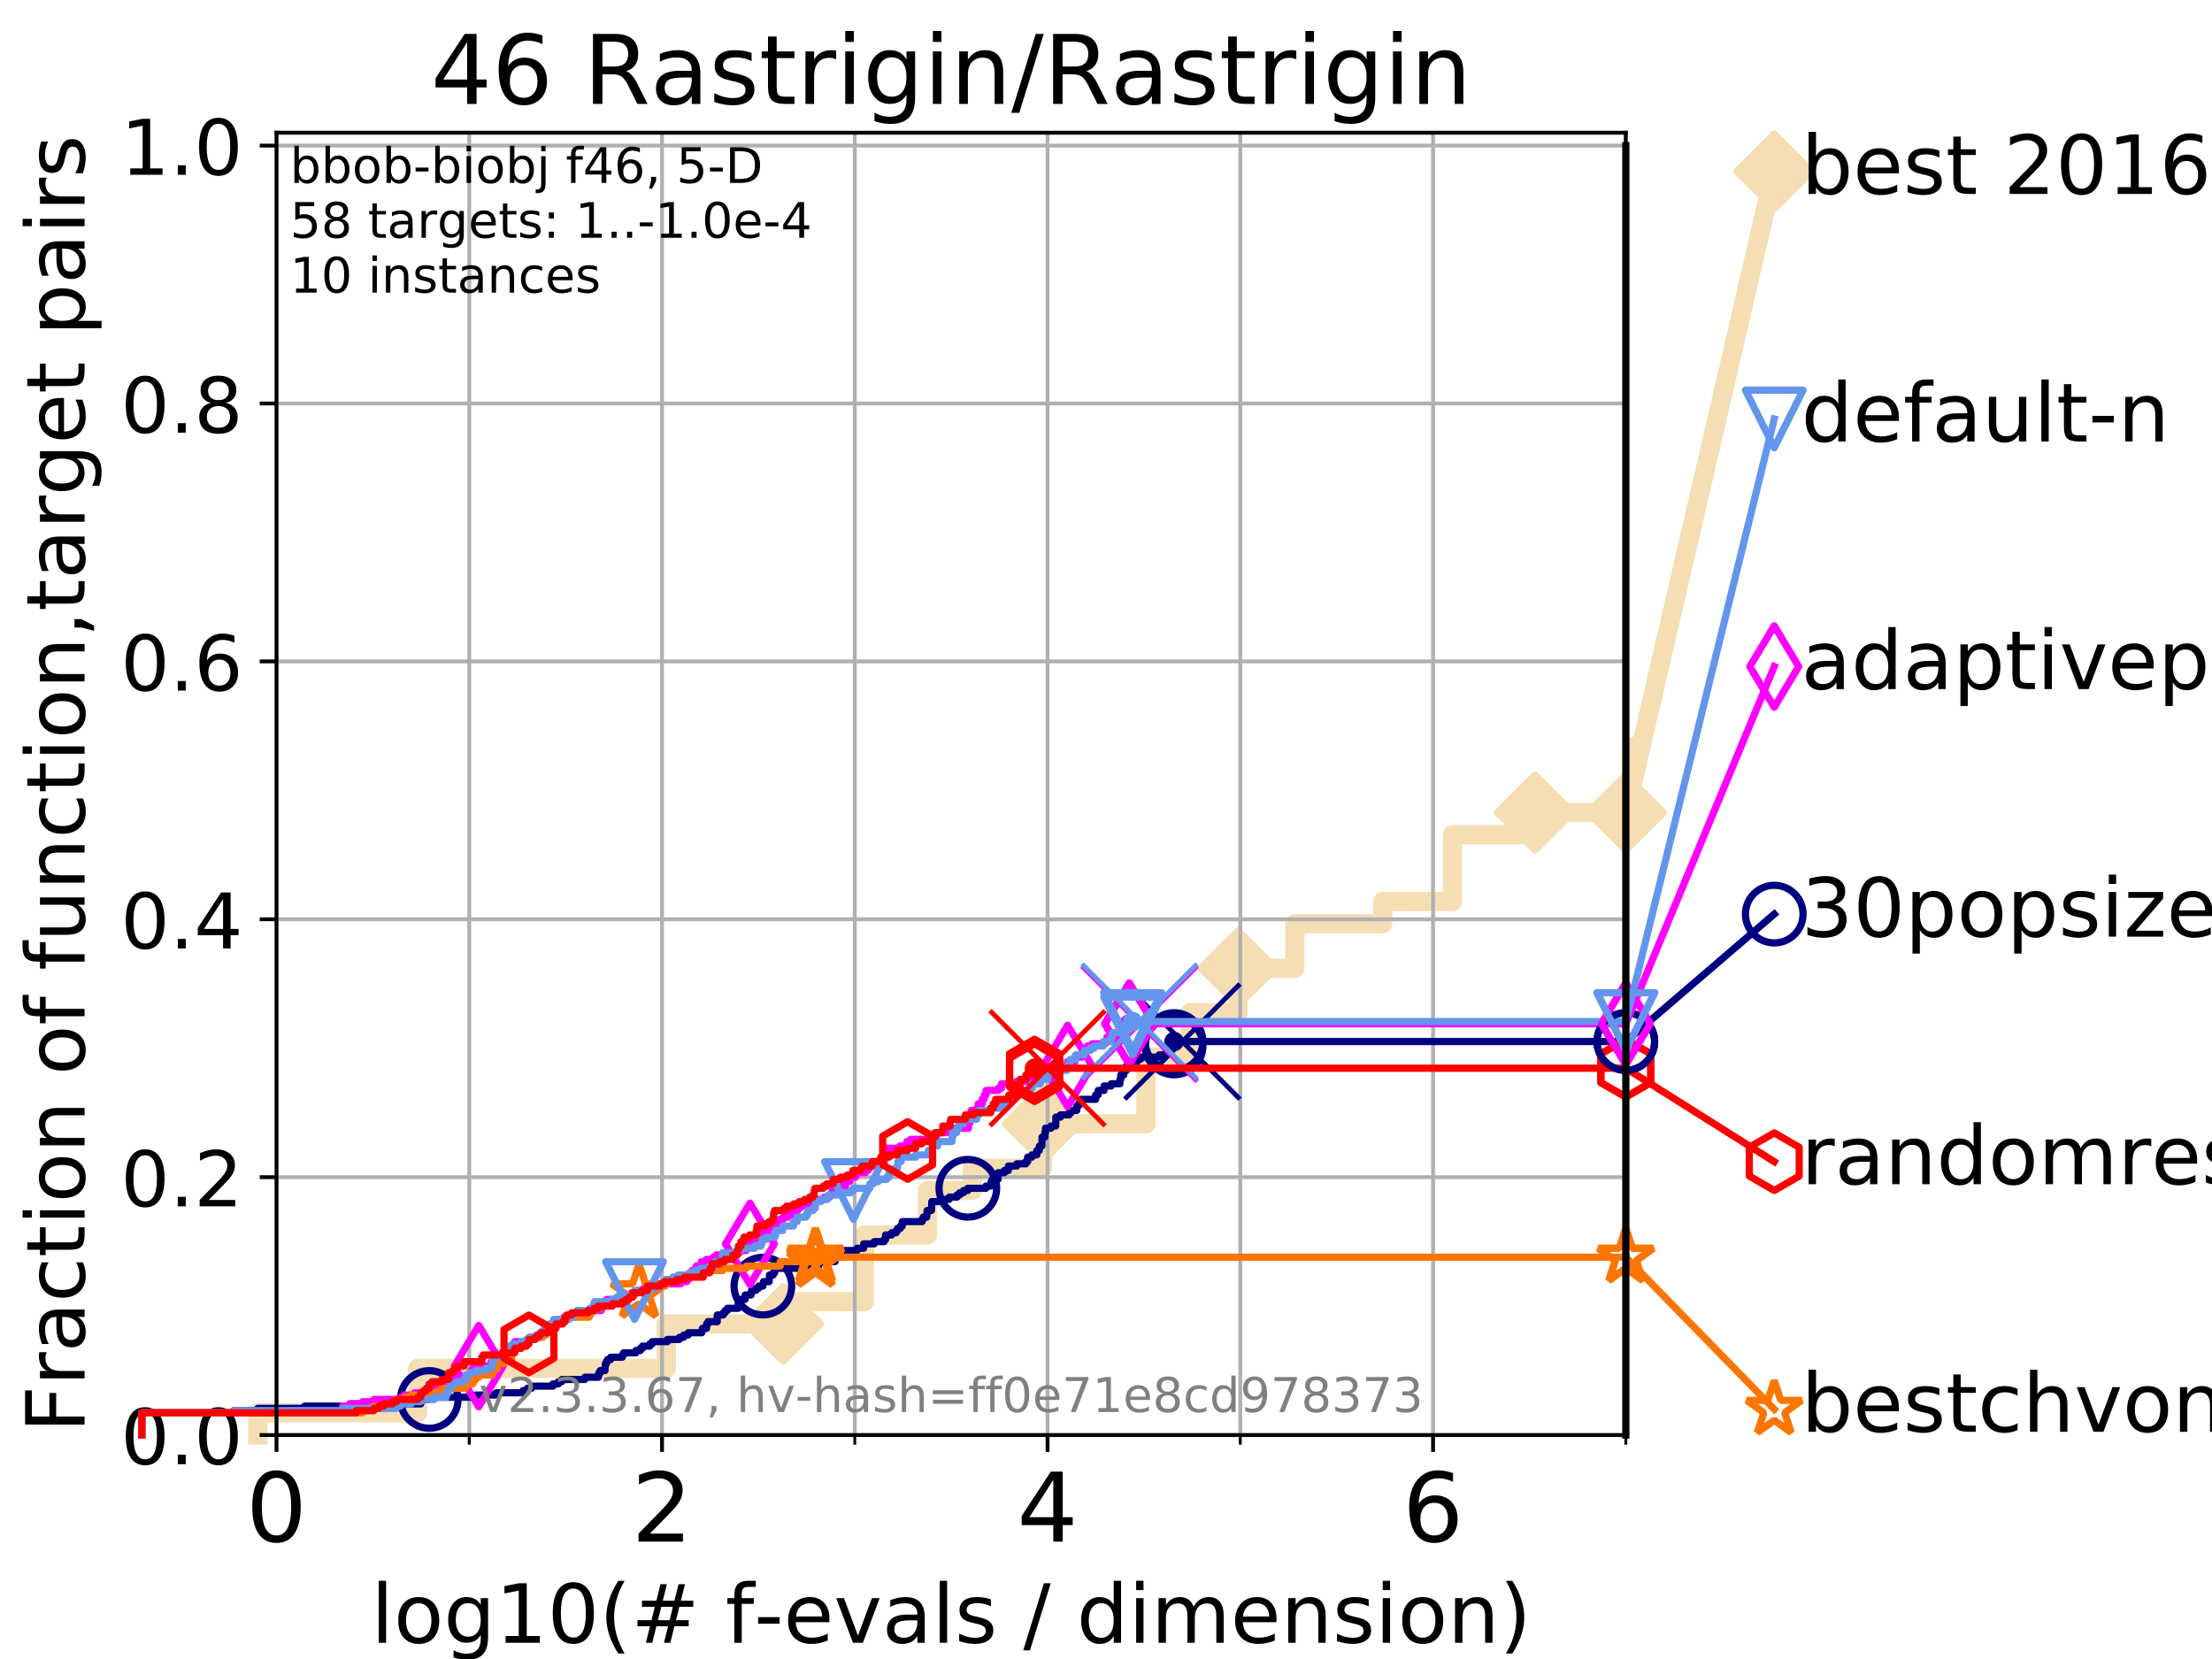 <?xml version="1.0" encoding="utf-8" standalone="no"?>
<!DOCTYPE svg PUBLIC "-//W3C//DTD SVG 1.1//EN"
  "http://www.w3.org/Graphics/SVG/1.1/DTD/svg11.dtd">
<!-- Created with matplotlib (https://matplotlib.org/) -->
<svg height="345.6pt" version="1.1" viewBox="0 0 460.8 345.6" width="460.8pt" xmlns="http://www.w3.org/2000/svg" xmlns:xlink="http://www.w3.org/1999/xlink">
 <defs>
  <style type="text/css">
*{stroke-linecap:butt;stroke-linejoin:round;}
  </style>
 </defs>
 <g id="figure_1">
  <g id="patch_1">
   <path d="M 0 345.6 
L 460.8 345.6 
L 460.8 0 
L 0 0 
z
" style="fill:#ffffff;"/>
  </g>
  <g id="axes_1">
   <g id="patch_2">
    <path d="M 57.6 298.944 
L 338.688 298.944 
L 338.688 27.648 
L 57.6 27.648 
z
" style="fill:#ffffff;"/>
   </g>
   <g id="line2d_1">
    <path d="M 53.709 298.944 
L 53.709 294.313 
L 87.01 294.313 
L 87.01 285.05 
L 138.795 285.05 
L 138.795 275.788 
L 163.16 275.788 
L 163.16 271.157 
L 180.08 271.157 
L 180.08 257.263 
L 193.224 257.263 
L 193.224 248.001 
L 202.556 248.001 
L 202.556 243.37 
L 217.19 243.37 
L 217.19 234.107 
L 238.726 234.107 
L 238.726 220.214 
L 247.915 220.214 
L 247.915 210.951 
L 257.912 210.951 
L 257.912 201.689 
L 269.76 201.689 
L 269.76 192.426 
L 288.034 192.426 
L 288.034 187.795 
L 302.574 187.795 
L 302.574 173.901 
L 319.783 173.901 
L 319.783 169.27 
L 338.688 169.27 
" style="fill:none;stroke:#f5deb3;stroke-linecap:square;stroke-width:4;"/>
   </g>
   <g id="line2d_2">
    <defs>
     <path d="M 0 7.778 
L 7.778 0 
L 0 -7.778 
L -7.778 0 
z
" id="mb0af586934" style="stroke:#f5deb3;stroke-linejoin:miter;stroke-width:1.5;"/>
    </defs>
    <g>
     <use style="fill:#f5deb3;stroke:#f5deb3;stroke-linejoin:miter;stroke-width:1.5;" x="163.16" xlink:href="#mb0af586934" y="275.788"/>
     <use style="fill:#f5deb3;stroke:#f5deb3;stroke-linejoin:miter;stroke-width:1.5;" x="217.19" xlink:href="#mb0af586934" y="234.107"/>
     <use style="fill:#f5deb3;stroke:#f5deb3;stroke-linejoin:miter;stroke-width:1.5;" x="257.912" xlink:href="#mb0af586934" y="201.689"/>
     <use style="fill:#f5deb3;stroke:#f5deb3;stroke-linejoin:miter;stroke-width:1.5;" x="319.783" xlink:href="#mb0af586934" y="169.27"/>
     <use style="fill:#f5deb3;stroke:#f5deb3;stroke-linejoin:miter;stroke-width:1.5;" x="319.783" xlink:href="#mb0af586934" y="169.27"/>
     <use style="fill:#f5deb3;stroke:#f5deb3;stroke-linejoin:miter;stroke-width:1.5;" x="338.688" xlink:href="#mb0af586934" y="169.27"/>
    </g>
   </g>
   <g id="line2d_3">
    <path style="fill:none;stroke:#f5deb3;stroke-linecap:square;stroke-width:4;"/>
    <g/>
   </g>
   <g id="line2d_4">
    <path d="M 338.688 169.27 
L 369.608 35.706 
" style="fill:none;stroke:#f5deb3;stroke-linecap:square;stroke-width:4;"/>
    <g>
     <use style="fill:#f5deb3;stroke:#f5deb3;stroke-linejoin:miter;stroke-width:1.5;" x="338.688" xlink:href="#mb0af586934" y="169.27"/>
     <use style="fill:#f5deb3;stroke:#f5deb3;stroke-linejoin:miter;stroke-width:1.5;" x="369.608" xlink:href="#mb0af586934" y="35.706"/>
    </g>
   </g>
   <g id="matplotlib.axis_1">
    <g id="xtick_1">
     <g id="line2d_5">
      <path clip-path="url(#p1f5b3cf377)" d="M 57.6 298.944 
L 57.6 27.648 
" style="fill:none;stroke:#b0b0b0;stroke-linecap:square;stroke-width:0.8;"/>
     </g>
     <g id="line2d_6">
      <defs>
       <path d="M 0 0 
L 0 3.5 
" id="m92fb03eaa7" style="stroke:#000000;stroke-width:0.8;"/>
      </defs>
      <g>
       <use style="stroke:#000000;stroke-width:0.8;" x="57.6" xlink:href="#m92fb03eaa7" y="298.944"/>
      </g>
     </g>
     <g id="text_1">
      <!-- 0 -->
      <defs>
       <path d="M 31.781 66.406 
Q 24.172 66.406 20.328 58.906 
Q 16.5 51.422 16.5 36.375 
Q 16.5 21.391 20.328 13.891 
Q 24.172 6.391 31.781 6.391 
Q 39.453 6.391 43.281 13.891 
Q 47.125 21.391 47.125 36.375 
Q 47.125 51.422 43.281 58.906 
Q 39.453 66.406 31.781 66.406 
z
M 31.781 74.219 
Q 44.047 74.219 50.516 64.516 
Q 56.984 54.828 56.984 36.375 
Q 56.984 17.969 50.516 8.266 
Q 44.047 -1.422 31.781 -1.422 
Q 19.531 -1.422 13.062 8.266 
Q 6.594 17.969 6.594 36.375 
Q 6.594 54.828 13.062 64.516 
Q 19.531 74.219 31.781 74.219 
z
" id="DejaVuSans-48"/>
      </defs>
      <g transform="translate(51.237 321.141)scale(0.2 -0.2)">
       <use xlink:href="#DejaVuSans-48"/>
      </g>
     </g>
    </g>
    <g id="xtick_2">
     <g id="line2d_7">
      <path clip-path="url(#p1f5b3cf377)" d="M 137.911 298.944 
L 137.911 27.648 
" style="fill:none;stroke:#b0b0b0;stroke-linecap:square;stroke-width:0.8;"/>
     </g>
     <g id="line2d_8">
      <g>
       <use style="stroke:#000000;stroke-width:0.8;" x="137.911" xlink:href="#m92fb03eaa7" y="298.944"/>
      </g>
     </g>
     <g id="text_2">
      <!-- 2 -->
      <defs>
       <path d="M 19.188 8.297 
L 53.609 8.297 
L 53.609 0 
L 7.328 0 
L 7.328 8.297 
Q 12.938 14.109 22.625 23.891 
Q 32.328 33.688 34.812 36.531 
Q 39.547 41.844 41.422 45.531 
Q 43.312 49.219 43.312 52.781 
Q 43.312 58.594 39.234 62.25 
Q 35.156 65.922 28.609 65.922 
Q 23.969 65.922 18.812 64.312 
Q 13.672 62.703 7.812 59.422 
L 7.812 69.391 
Q 13.766 71.781 18.938 73 
Q 24.125 74.219 28.422 74.219 
Q 39.75 74.219 46.484 68.547 
Q 53.219 62.891 53.219 53.422 
Q 53.219 48.922 51.531 44.891 
Q 49.859 40.875 45.406 35.406 
Q 44.188 33.984 37.641 27.219 
Q 31.109 20.453 19.188 8.297 
z
" id="DejaVuSans-50"/>
      </defs>
      <g transform="translate(131.548 321.141)scale(0.2 -0.2)">
       <use xlink:href="#DejaVuSans-50"/>
      </g>
     </g>
    </g>
    <g id="xtick_3">
     <g id="line2d_9">
      <path clip-path="url(#p1f5b3cf377)" d="M 218.222 298.944 
L 218.222 27.648 
" style="fill:none;stroke:#b0b0b0;stroke-linecap:square;stroke-width:0.8;"/>
     </g>
     <g id="line2d_10">
      <g>
       <use style="stroke:#000000;stroke-width:0.8;" x="218.222" xlink:href="#m92fb03eaa7" y="298.944"/>
      </g>
     </g>
     <g id="text_3">
      <!-- 4 -->
      <defs>
       <path d="M 37.797 64.312 
L 12.891 25.391 
L 37.797 25.391 
z
M 35.203 72.906 
L 47.609 72.906 
L 47.609 25.391 
L 58.016 25.391 
L 58.016 17.188 
L 47.609 17.188 
L 47.609 0 
L 37.797 0 
L 37.797 17.188 
L 4.891 17.188 
L 4.891 26.703 
z
" id="DejaVuSans-52"/>
      </defs>
      <g transform="translate(211.859 321.141)scale(0.2 -0.2)">
       <use xlink:href="#DejaVuSans-52"/>
      </g>
     </g>
    </g>
    <g id="xtick_4">
     <g id="line2d_11">
      <path clip-path="url(#p1f5b3cf377)" d="M 298.533 298.944 
L 298.533 27.648 
" style="fill:none;stroke:#b0b0b0;stroke-linecap:square;stroke-width:0.8;"/>
     </g>
     <g id="line2d_12">
      <g>
       <use style="stroke:#000000;stroke-width:0.8;" x="298.533" xlink:href="#m92fb03eaa7" y="298.944"/>
      </g>
     </g>
     <g id="text_4">
      <!-- 6 -->
      <defs>
       <path d="M 33.016 40.375 
Q 26.375 40.375 22.484 35.828 
Q 18.609 31.297 18.609 23.391 
Q 18.609 15.531 22.484 10.953 
Q 26.375 6.391 33.016 6.391 
Q 39.656 6.391 43.531 10.953 
Q 47.406 15.531 47.406 23.391 
Q 47.406 31.297 43.531 35.828 
Q 39.656 40.375 33.016 40.375 
z
M 52.594 71.297 
L 52.594 62.312 
Q 48.875 64.062 45.094 64.984 
Q 41.312 65.922 37.594 65.922 
Q 27.828 65.922 22.672 59.328 
Q 17.531 52.734 16.797 39.406 
Q 19.672 43.656 24.016 45.922 
Q 28.375 48.188 33.594 48.188 
Q 44.578 48.188 50.953 41.516 
Q 57.328 34.859 57.328 23.391 
Q 57.328 12.156 50.688 5.359 
Q 44.047 -1.422 33.016 -1.422 
Q 20.359 -1.422 13.672 8.266 
Q 6.984 17.969 6.984 36.375 
Q 6.984 53.656 15.188 63.938 
Q 23.391 74.219 37.203 74.219 
Q 40.922 74.219 44.703 73.484 
Q 48.484 72.75 52.594 71.297 
z
" id="DejaVuSans-54"/>
      </defs>
      <g transform="translate(292.17 321.141)scale(0.2 -0.2)">
       <use xlink:href="#DejaVuSans-54"/>
      </g>
     </g>
    </g>
    <g id="xtick_5">
     <g id="line2d_13">
      <path clip-path="url(#p1f5b3cf377)" d="M 97.755 298.944 
L 97.755 27.648 
" style="fill:none;stroke:#b0b0b0;stroke-linecap:square;stroke-width:0.8;"/>
     </g>
     <g id="line2d_14">
      <defs>
       <path d="M 0 0 
L 0 2 
" id="md45ff1db9c" style="stroke:#000000;stroke-width:0.6;"/>
      </defs>
      <g>
       <use style="stroke:#000000;stroke-width:0.6;" x="97.755" xlink:href="#md45ff1db9c" y="298.944"/>
      </g>
     </g>
    </g>
    <g id="xtick_6">
     <g id="line2d_15">
      <path clip-path="url(#p1f5b3cf377)" d="M 178.066 298.944 
L 178.066 27.648 
" style="fill:none;stroke:#b0b0b0;stroke-linecap:square;stroke-width:0.8;"/>
     </g>
     <g id="line2d_16">
      <g>
       <use style="stroke:#000000;stroke-width:0.6;" x="178.066" xlink:href="#md45ff1db9c" y="298.944"/>
      </g>
     </g>
    </g>
    <g id="xtick_7">
     <g id="line2d_17">
      <path clip-path="url(#p1f5b3cf377)" d="M 258.377 298.944 
L 258.377 27.648 
" style="fill:none;stroke:#b0b0b0;stroke-linecap:square;stroke-width:0.8;"/>
     </g>
     <g id="line2d_18">
      <g>
       <use style="stroke:#000000;stroke-width:0.6;" x="258.377" xlink:href="#md45ff1db9c" y="298.944"/>
      </g>
     </g>
    </g>
    <g id="xtick_8">
     <g id="line2d_19">
      <path clip-path="url(#p1f5b3cf377)" d="M 338.688 298.944 
L 338.688 27.648 
" style="fill:none;stroke:#b0b0b0;stroke-linecap:square;stroke-width:0.8;"/>
     </g>
     <g id="line2d_20">
      <g>
       <use style="stroke:#000000;stroke-width:0.6;" x="338.688" xlink:href="#md45ff1db9c" y="298.944"/>
      </g>
     </g>
    </g>
    <g id="text_5">
     <!-- log10(# f-evals / dimension) -->
     <defs>
      <path d="M 9.422 75.984 
L 18.406 75.984 
L 18.406 0 
L 9.422 0 
z
" id="DejaVuSans-108"/>
      <path d="M 30.609 48.391 
Q 23.391 48.391 19.188 42.75 
Q 14.984 37.109 14.984 27.297 
Q 14.984 17.484 19.156 11.844 
Q 23.344 6.203 30.609 6.203 
Q 37.797 6.203 41.984 11.859 
Q 46.188 17.531 46.188 27.297 
Q 46.188 37.016 41.984 42.703 
Q 37.797 48.391 30.609 48.391 
z
M 30.609 56 
Q 42.328 56 49.016 48.375 
Q 55.719 40.766 55.719 27.297 
Q 55.719 13.875 49.016 6.219 
Q 42.328 -1.422 30.609 -1.422 
Q 18.844 -1.422 12.172 6.219 
Q 5.516 13.875 5.516 27.297 
Q 5.516 40.766 12.172 48.375 
Q 18.844 56 30.609 56 
z
" id="DejaVuSans-111"/>
      <path d="M 45.406 27.984 
Q 45.406 37.75 41.375 43.109 
Q 37.359 48.484 30.078 48.484 
Q 22.859 48.484 18.828 43.109 
Q 14.797 37.75 14.797 27.984 
Q 14.797 18.266 18.828 12.891 
Q 22.859 7.516 30.078 7.516 
Q 37.359 7.516 41.375 12.891 
Q 45.406 18.266 45.406 27.984 
z
M 54.391 6.781 
Q 54.391 -7.172 48.188 -13.984 
Q 42 -20.797 29.203 -20.797 
Q 24.469 -20.797 20.266 -20.094 
Q 16.062 -19.391 12.109 -17.922 
L 12.109 -9.188 
Q 16.062 -11.328 19.922 -12.344 
Q 23.781 -13.375 27.781 -13.375 
Q 36.625 -13.375 41.016 -8.766 
Q 45.406 -4.156 45.406 5.172 
L 45.406 9.625 
Q 42.625 4.781 38.281 2.391 
Q 33.938 0 27.875 0 
Q 17.828 0 11.672 7.656 
Q 5.516 15.328 5.516 27.984 
Q 5.516 40.672 11.672 48.328 
Q 17.828 56 27.875 56 
Q 33.938 56 38.281 53.609 
Q 42.625 51.219 45.406 46.391 
L 45.406 54.688 
L 54.391 54.688 
z
" id="DejaVuSans-103"/>
      <path d="M 12.406 8.297 
L 28.516 8.297 
L 28.516 63.922 
L 10.984 60.406 
L 10.984 69.391 
L 28.422 72.906 
L 38.281 72.906 
L 38.281 8.297 
L 54.391 8.297 
L 54.391 0 
L 12.406 0 
z
" id="DejaVuSans-49"/>
      <path d="M 31 75.875 
Q 24.469 64.656 21.281 53.656 
Q 18.109 42.672 18.109 31.391 
Q 18.109 20.125 21.312 9.062 
Q 24.516 -2 31 -13.188 
L 23.188 -13.188 
Q 15.875 -1.703 12.234 9.375 
Q 8.594 20.453 8.594 31.391 
Q 8.594 42.281 12.203 53.312 
Q 15.828 64.359 23.188 75.875 
z
" id="DejaVuSans-40"/>
      <path d="M 51.125 44 
L 36.922 44 
L 32.812 27.688 
L 47.125 27.688 
z
M 43.797 71.781 
L 38.719 51.516 
L 52.984 51.516 
L 58.109 71.781 
L 65.922 71.781 
L 60.891 51.516 
L 76.125 51.516 
L 76.125 44 
L 58.984 44 
L 54.984 27.688 
L 70.516 27.688 
L 70.516 20.219 
L 53.078 20.219 
L 48 0 
L 40.188 0 
L 45.219 20.219 
L 30.906 20.219 
L 25.875 0 
L 18.016 0 
L 23.094 20.219 
L 7.719 20.219 
L 7.719 27.688 
L 24.906 27.688 
L 29 44 
L 13.281 44 
L 13.281 51.516 
L 30.906 51.516 
L 35.891 71.781 
z
" id="DejaVuSans-35"/>
      <path id="DejaVuSans-32"/>
      <path d="M 37.109 75.984 
L 37.109 68.5 
L 28.516 68.5 
Q 23.688 68.5 21.797 66.547 
Q 19.922 64.594 19.922 59.516 
L 19.922 54.688 
L 34.719 54.688 
L 34.719 47.703 
L 19.922 47.703 
L 19.922 0 
L 10.891 0 
L 10.891 47.703 
L 2.297 47.703 
L 2.297 54.688 
L 10.891 54.688 
L 10.891 58.5 
Q 10.891 67.625 15.141 71.797 
Q 19.391 75.984 28.609 75.984 
z
" id="DejaVuSans-102"/>
      <path d="M 4.891 31.391 
L 31.203 31.391 
L 31.203 23.391 
L 4.891 23.391 
z
" id="DejaVuSans-45"/>
      <path d="M 56.203 29.594 
L 56.203 25.203 
L 14.891 25.203 
Q 15.484 15.922 20.484 11.062 
Q 25.484 6.203 34.422 6.203 
Q 39.594 6.203 44.453 7.469 
Q 49.312 8.734 54.109 11.281 
L 54.109 2.781 
Q 49.266 0.734 44.188 -0.344 
Q 39.109 -1.422 33.891 -1.422 
Q 20.797 -1.422 13.156 6.188 
Q 5.516 13.812 5.516 26.812 
Q 5.516 40.234 12.766 48.109 
Q 20.016 56 32.328 56 
Q 43.359 56 49.781 48.891 
Q 56.203 41.797 56.203 29.594 
z
M 47.219 32.234 
Q 47.125 39.594 43.094 43.984 
Q 39.062 48.391 32.422 48.391 
Q 24.906 48.391 20.391 44.141 
Q 15.875 39.891 15.188 32.172 
z
" id="DejaVuSans-101"/>
      <path d="M 2.984 54.688 
L 12.5 54.688 
L 29.594 8.797 
L 46.688 54.688 
L 56.203 54.688 
L 35.688 0 
L 23.484 0 
z
" id="DejaVuSans-118"/>
      <path d="M 34.281 27.484 
Q 23.391 27.484 19.188 25 
Q 14.984 22.516 14.984 16.5 
Q 14.984 11.719 18.141 8.906 
Q 21.297 6.109 26.703 6.109 
Q 34.188 6.109 38.703 11.406 
Q 43.219 16.703 43.219 25.484 
L 43.219 27.484 
z
M 52.203 31.203 
L 52.203 0 
L 43.219 0 
L 43.219 8.297 
Q 40.141 3.328 35.547 0.953 
Q 30.953 -1.422 24.312 -1.422 
Q 15.922 -1.422 10.953 3.297 
Q 6 8.016 6 15.922 
Q 6 25.141 12.172 29.828 
Q 18.359 34.516 30.609 34.516 
L 43.219 34.516 
L 43.219 35.406 
Q 43.219 41.609 39.141 45 
Q 35.062 48.391 27.688 48.391 
Q 23 48.391 18.547 47.266 
Q 14.109 46.141 10.016 43.891 
L 10.016 52.203 
Q 14.938 54.109 19.578 55.047 
Q 24.219 56 28.609 56 
Q 40.484 56 46.344 49.844 
Q 52.203 43.703 52.203 31.203 
z
" id="DejaVuSans-97"/>
      <path d="M 44.281 53.078 
L 44.281 44.578 
Q 40.484 46.531 36.375 47.5 
Q 32.281 48.484 27.875 48.484 
Q 21.188 48.484 17.844 46.438 
Q 14.5 44.391 14.5 40.281 
Q 14.5 37.156 16.891 35.375 
Q 19.281 33.594 26.516 31.984 
L 29.594 31.297 
Q 39.156 29.25 43.188 25.516 
Q 47.219 21.781 47.219 15.094 
Q 47.219 7.469 41.188 3.016 
Q 35.156 -1.422 24.609 -1.422 
Q 20.219 -1.422 15.453 -0.562 
Q 10.688 0.297 5.422 2 
L 5.422 11.281 
Q 10.406 8.688 15.234 7.391 
Q 20.062 6.109 24.812 6.109 
Q 31.156 6.109 34.562 8.281 
Q 37.984 10.453 37.984 14.406 
Q 37.984 18.062 35.516 20.016 
Q 33.062 21.969 24.703 23.781 
L 21.578 24.516 
Q 13.234 26.266 9.516 29.906 
Q 5.812 33.547 5.812 39.891 
Q 5.812 47.609 11.281 51.797 
Q 16.75 56 26.812 56 
Q 31.781 56 36.172 55.266 
Q 40.578 54.547 44.281 53.078 
z
" id="DejaVuSans-115"/>
      <path d="M 25.391 72.906 
L 33.688 72.906 
L 8.297 -9.281 
L 0 -9.281 
z
" id="DejaVuSans-47"/>
      <path d="M 45.406 46.391 
L 45.406 75.984 
L 54.391 75.984 
L 54.391 0 
L 45.406 0 
L 45.406 8.203 
Q 42.578 3.328 38.25 0.953 
Q 33.938 -1.422 27.875 -1.422 
Q 17.969 -1.422 11.734 6.484 
Q 5.516 14.406 5.516 27.297 
Q 5.516 40.188 11.734 48.094 
Q 17.969 56 27.875 56 
Q 33.938 56 38.25 53.625 
Q 42.578 51.266 45.406 46.391 
z
M 14.797 27.297 
Q 14.797 17.391 18.875 11.75 
Q 22.953 6.109 30.078 6.109 
Q 37.203 6.109 41.297 11.75 
Q 45.406 17.391 45.406 27.297 
Q 45.406 37.203 41.297 42.844 
Q 37.203 48.484 30.078 48.484 
Q 22.953 48.484 18.875 42.844 
Q 14.797 37.203 14.797 27.297 
z
" id="DejaVuSans-100"/>
      <path d="M 9.422 54.688 
L 18.406 54.688 
L 18.406 0 
L 9.422 0 
z
M 9.422 75.984 
L 18.406 75.984 
L 18.406 64.594 
L 9.422 64.594 
z
" id="DejaVuSans-105"/>
      <path d="M 52 44.188 
Q 55.375 50.25 60.062 53.125 
Q 64.75 56 71.094 56 
Q 79.641 56 84.281 50.016 
Q 88.922 44.047 88.922 33.016 
L 88.922 0 
L 79.891 0 
L 79.891 32.719 
Q 79.891 40.578 77.094 44.375 
Q 74.312 48.188 68.609 48.188 
Q 61.625 48.188 57.562 43.547 
Q 53.516 38.922 53.516 30.906 
L 53.516 0 
L 44.484 0 
L 44.484 32.719 
Q 44.484 40.625 41.703 44.406 
Q 38.922 48.188 33.109 48.188 
Q 26.219 48.188 22.156 43.531 
Q 18.109 38.875 18.109 30.906 
L 18.109 0 
L 9.078 0 
L 9.078 54.688 
L 18.109 54.688 
L 18.109 46.188 
Q 21.188 51.219 25.484 53.609 
Q 29.781 56 35.688 56 
Q 41.656 56 45.828 52.969 
Q 50 49.953 52 44.188 
z
" id="DejaVuSans-109"/>
      <path d="M 54.891 33.016 
L 54.891 0 
L 45.906 0 
L 45.906 32.719 
Q 45.906 40.484 42.875 44.328 
Q 39.844 48.188 33.797 48.188 
Q 26.516 48.188 22.312 43.547 
Q 18.109 38.922 18.109 30.906 
L 18.109 0 
L 9.078 0 
L 9.078 54.688 
L 18.109 54.688 
L 18.109 46.188 
Q 21.344 51.125 25.703 53.562 
Q 30.078 56 35.797 56 
Q 45.219 56 50.047 50.172 
Q 54.891 44.344 54.891 33.016 
z
" id="DejaVuSans-110"/>
      <path d="M 8.016 75.875 
L 15.828 75.875 
Q 23.141 64.359 26.781 53.312 
Q 30.422 42.281 30.422 31.391 
Q 30.422 20.453 26.781 9.375 
Q 23.141 -1.703 15.828 -13.188 
L 8.016 -13.188 
Q 14.5 -2 17.703 9.062 
Q 20.906 20.125 20.906 31.391 
Q 20.906 42.672 17.703 53.656 
Q 14.5 64.656 8.016 75.875 
z
" id="DejaVuSans-41"/>
     </defs>
     <g transform="translate(77.303 342.218)scale(0.17 -0.17)">
      <use xlink:href="#DejaVuSans-108"/>
      <use x="27.783" xlink:href="#DejaVuSans-111"/>
      <use x="88.965" xlink:href="#DejaVuSans-103"/>
      <use x="152.441" xlink:href="#DejaVuSans-49"/>
      <use x="216.064" xlink:href="#DejaVuSans-48"/>
      <use x="279.688" xlink:href="#DejaVuSans-40"/>
      <use x="318.701" xlink:href="#DejaVuSans-35"/>
      <use x="402.49" xlink:href="#DejaVuSans-32"/>
      <use x="434.277" xlink:href="#DejaVuSans-102"/>
      <use x="469.404" xlink:href="#DejaVuSans-45"/>
      <use x="505.488" xlink:href="#DejaVuSans-101"/>
      <use x="567.012" xlink:href="#DejaVuSans-118"/>
      <use x="626.191" xlink:href="#DejaVuSans-97"/>
      <use x="687.471" xlink:href="#DejaVuSans-108"/>
      <use x="715.254" xlink:href="#DejaVuSans-115"/>
      <use x="767.354" xlink:href="#DejaVuSans-32"/>
      <use x="799.141" xlink:href="#DejaVuSans-47"/>
      <use x="832.832" xlink:href="#DejaVuSans-32"/>
      <use x="864.619" xlink:href="#DejaVuSans-100"/>
      <use x="928.096" xlink:href="#DejaVuSans-105"/>
      <use x="955.879" xlink:href="#DejaVuSans-109"/>
      <use x="1053.291" xlink:href="#DejaVuSans-101"/>
      <use x="1114.814" xlink:href="#DejaVuSans-110"/>
      <use x="1178.193" xlink:href="#DejaVuSans-115"/>
      <use x="1230.293" xlink:href="#DejaVuSans-105"/>
      <use x="1258.076" xlink:href="#DejaVuSans-111"/>
      <use x="1319.258" xlink:href="#DejaVuSans-110"/>
      <use x="1382.637" xlink:href="#DejaVuSans-41"/>
     </g>
    </g>
   </g>
   <g id="matplotlib.axis_2">
    <g id="ytick_1">
     <g id="line2d_21">
      <path clip-path="url(#p1f5b3cf377)" d="M 57.6 298.944 
L 338.688 298.944 
" style="fill:none;stroke:#b0b0b0;stroke-linecap:square;stroke-width:0.8;"/>
     </g>
     <g id="line2d_22">
      <defs>
       <path d="M 0 0 
L -3.5 0 
" id="mb395d150a9" style="stroke:#000000;stroke-width:0.8;"/>
      </defs>
      <g>
       <use style="stroke:#000000;stroke-width:0.8;" x="57.6" xlink:href="#mb395d150a9" y="298.944"/>
      </g>
     </g>
     <g id="text_6">
      <!-- 0.0 -->
      <defs>
       <path d="M 10.688 12.406 
L 21 12.406 
L 21 0 
L 10.688 0 
z
" id="DejaVuSans-46"/>
      </defs>
      <g transform="translate(25.155 305.023)scale(0.16 -0.16)">
       <use xlink:href="#DejaVuSans-48"/>
       <use x="63.623" xlink:href="#DejaVuSans-46"/>
       <use x="95.41" xlink:href="#DejaVuSans-48"/>
      </g>
     </g>
    </g>
    <g id="ytick_2">
     <g id="line2d_23">
      <path clip-path="url(#p1f5b3cf377)" d="M 57.6 245.222 
L 338.688 245.222 
" style="fill:none;stroke:#b0b0b0;stroke-linecap:square;stroke-width:0.8;"/>
     </g>
     <g id="line2d_24">
      <g>
       <use style="stroke:#000000;stroke-width:0.8;" x="57.6" xlink:href="#mb395d150a9" y="245.222"/>
      </g>
     </g>
     <g id="text_7">
      <!-- 0.2 -->
      <g transform="translate(25.155 251.301)scale(0.16 -0.16)">
       <use xlink:href="#DejaVuSans-48"/>
       <use x="63.623" xlink:href="#DejaVuSans-46"/>
       <use x="95.41" xlink:href="#DejaVuSans-50"/>
      </g>
     </g>
    </g>
    <g id="ytick_3">
     <g id="line2d_25">
      <path clip-path="url(#p1f5b3cf377)" d="M 57.6 191.5 
L 338.688 191.5 
" style="fill:none;stroke:#b0b0b0;stroke-linecap:square;stroke-width:0.8;"/>
     </g>
     <g id="line2d_26">
      <g>
       <use style="stroke:#000000;stroke-width:0.8;" x="57.6" xlink:href="#mb395d150a9" y="191.5"/>
      </g>
     </g>
     <g id="text_8">
      <!-- 0.4 -->
      <g transform="translate(25.155 197.579)scale(0.16 -0.16)">
       <use xlink:href="#DejaVuSans-48"/>
       <use x="63.623" xlink:href="#DejaVuSans-46"/>
       <use x="95.41" xlink:href="#DejaVuSans-52"/>
      </g>
     </g>
    </g>
    <g id="ytick_4">
     <g id="line2d_27">
      <path clip-path="url(#p1f5b3cf377)" d="M 57.6 137.778 
L 338.688 137.778 
" style="fill:none;stroke:#b0b0b0;stroke-linecap:square;stroke-width:0.8;"/>
     </g>
     <g id="line2d_28">
      <g>
       <use style="stroke:#000000;stroke-width:0.8;" x="57.6" xlink:href="#mb395d150a9" y="137.778"/>
      </g>
     </g>
     <g id="text_9">
      <!-- 0.6 -->
      <g transform="translate(25.155 143.857)scale(0.16 -0.16)">
       <use xlink:href="#DejaVuSans-48"/>
       <use x="63.623" xlink:href="#DejaVuSans-46"/>
       <use x="95.41" xlink:href="#DejaVuSans-54"/>
      </g>
     </g>
    </g>
    <g id="ytick_5">
     <g id="line2d_29">
      <path clip-path="url(#p1f5b3cf377)" d="M 57.6 84.056 
L 338.688 84.056 
" style="fill:none;stroke:#b0b0b0;stroke-linecap:square;stroke-width:0.8;"/>
     </g>
     <g id="line2d_30">
      <g>
       <use style="stroke:#000000;stroke-width:0.8;" x="57.6" xlink:href="#mb395d150a9" y="84.056"/>
      </g>
     </g>
     <g id="text_10">
      <!-- 0.8 -->
      <defs>
       <path d="M 31.781 34.625 
Q 24.75 34.625 20.719 30.859 
Q 16.703 27.094 16.703 20.516 
Q 16.703 13.922 20.719 10.156 
Q 24.75 6.391 31.781 6.391 
Q 38.812 6.391 42.859 10.172 
Q 46.922 13.969 46.922 20.516 
Q 46.922 27.094 42.891 30.859 
Q 38.875 34.625 31.781 34.625 
z
M 21.922 38.812 
Q 15.578 40.375 12.031 44.719 
Q 8.5 49.078 8.5 55.328 
Q 8.5 64.062 14.719 69.141 
Q 20.953 74.219 31.781 74.219 
Q 42.672 74.219 48.875 69.141 
Q 55.078 64.062 55.078 55.328 
Q 55.078 49.078 51.531 44.719 
Q 48 40.375 41.703 38.812 
Q 48.828 37.156 52.797 32.312 
Q 56.781 27.484 56.781 20.516 
Q 56.781 9.906 50.312 4.234 
Q 43.844 -1.422 31.781 -1.422 
Q 19.734 -1.422 13.25 4.234 
Q 6.781 9.906 6.781 20.516 
Q 6.781 27.484 10.781 32.312 
Q 14.797 37.156 21.922 38.812 
z
M 18.312 54.391 
Q 18.312 48.734 21.844 45.562 
Q 25.391 42.391 31.781 42.391 
Q 38.141 42.391 41.719 45.562 
Q 45.312 48.734 45.312 54.391 
Q 45.312 60.062 41.719 63.234 
Q 38.141 66.406 31.781 66.406 
Q 25.391 66.406 21.844 63.234 
Q 18.312 60.062 18.312 54.391 
z
" id="DejaVuSans-56"/>
      </defs>
      <g transform="translate(25.155 90.135)scale(0.16 -0.16)">
       <use xlink:href="#DejaVuSans-48"/>
       <use x="63.623" xlink:href="#DejaVuSans-46"/>
       <use x="95.41" xlink:href="#DejaVuSans-56"/>
      </g>
     </g>
    </g>
    <g id="ytick_6">
     <g id="line2d_31">
      <path clip-path="url(#p1f5b3cf377)" d="M 57.6 30.334 
L 338.688 30.334 
" style="fill:none;stroke:#b0b0b0;stroke-linecap:square;stroke-width:0.8;"/>
     </g>
     <g id="line2d_32">
      <g>
       <use style="stroke:#000000;stroke-width:0.8;" x="57.6" xlink:href="#mb395d150a9" y="30.334"/>
      </g>
     </g>
     <g id="text_11">
      <!-- 1.0 -->
      <g transform="translate(25.155 36.413)scale(0.16 -0.16)">
       <use xlink:href="#DejaVuSans-49"/>
       <use x="63.623" xlink:href="#DejaVuSans-46"/>
       <use x="95.41" xlink:href="#DejaVuSans-48"/>
      </g>
     </g>
    </g>
    <g id="text_12">
     <!-- Fraction of function,target pairs -->
     <defs>
      <path d="M 9.812 72.906 
L 51.703 72.906 
L 51.703 64.594 
L 19.672 64.594 
L 19.672 43.109 
L 48.578 43.109 
L 48.578 34.812 
L 19.672 34.812 
L 19.672 0 
L 9.812 0 
z
" id="DejaVuSans-70"/>
      <path d="M 41.109 46.297 
Q 39.594 47.172 37.812 47.578 
Q 36.031 48 33.891 48 
Q 26.266 48 22.188 43.047 
Q 18.109 38.094 18.109 28.812 
L 18.109 0 
L 9.078 0 
L 9.078 54.688 
L 18.109 54.688 
L 18.109 46.188 
Q 20.953 51.172 25.484 53.578 
Q 30.031 56 36.531 56 
Q 37.453 56 38.578 55.875 
Q 39.703 55.766 41.062 55.516 
z
" id="DejaVuSans-114"/>
      <path d="M 48.781 52.594 
L 48.781 44.188 
Q 44.969 46.297 41.141 47.344 
Q 37.312 48.391 33.406 48.391 
Q 24.656 48.391 19.812 42.844 
Q 14.984 37.312 14.984 27.297 
Q 14.984 17.281 19.812 11.734 
Q 24.656 6.203 33.406 6.203 
Q 37.312 6.203 41.141 7.25 
Q 44.969 8.297 48.781 10.406 
L 48.781 2.094 
Q 45.016 0.344 40.984 -0.531 
Q 36.969 -1.422 32.422 -1.422 
Q 20.062 -1.422 12.781 6.344 
Q 5.516 14.109 5.516 27.297 
Q 5.516 40.672 12.859 48.328 
Q 20.219 56 33.016 56 
Q 37.156 56 41.109 55.141 
Q 45.062 54.297 48.781 52.594 
z
" id="DejaVuSans-99"/>
      <path d="M 18.312 70.219 
L 18.312 54.688 
L 36.812 54.688 
L 36.812 47.703 
L 18.312 47.703 
L 18.312 18.016 
Q 18.312 11.328 20.141 9.422 
Q 21.969 7.516 27.594 7.516 
L 36.812 7.516 
L 36.812 0 
L 27.594 0 
Q 17.188 0 13.234 3.875 
Q 9.281 7.766 9.281 18.016 
L 9.281 47.703 
L 2.688 47.703 
L 2.688 54.688 
L 9.281 54.688 
L 9.281 70.219 
z
" id="DejaVuSans-116"/>
      <path d="M 8.5 21.578 
L 8.5 54.688 
L 17.484 54.688 
L 17.484 21.922 
Q 17.484 14.156 20.5 10.266 
Q 23.531 6.391 29.594 6.391 
Q 36.859 6.391 41.078 11.031 
Q 45.312 15.672 45.312 23.688 
L 45.312 54.688 
L 54.297 54.688 
L 54.297 0 
L 45.312 0 
L 45.312 8.406 
Q 42.047 3.422 37.719 1 
Q 33.406 -1.422 27.688 -1.422 
Q 18.266 -1.422 13.375 4.438 
Q 8.5 10.297 8.5 21.578 
z
M 31.109 56 
z
" id="DejaVuSans-117"/>
      <path d="M 11.719 12.406 
L 22.016 12.406 
L 22.016 4 
L 14.016 -11.625 
L 7.719 -11.625 
L 11.719 4 
z
" id="DejaVuSans-44"/>
      <path d="M 18.109 8.203 
L 18.109 -20.797 
L 9.078 -20.797 
L 9.078 54.688 
L 18.109 54.688 
L 18.109 46.391 
Q 20.953 51.266 25.266 53.625 
Q 29.594 56 35.594 56 
Q 45.562 56 51.781 48.094 
Q 58.016 40.188 58.016 27.297 
Q 58.016 14.406 51.781 6.484 
Q 45.562 -1.422 35.594 -1.422 
Q 29.594 -1.422 25.266 0.953 
Q 20.953 3.328 18.109 8.203 
z
M 48.688 27.297 
Q 48.688 37.203 44.609 42.844 
Q 40.531 48.484 33.406 48.484 
Q 26.266 48.484 22.188 42.844 
Q 18.109 37.203 18.109 27.297 
Q 18.109 17.391 22.188 11.75 
Q 26.266 6.109 33.406 6.109 
Q 40.531 6.109 44.609 11.75 
Q 48.688 17.391 48.688 27.297 
z
" id="DejaVuSans-112"/>
     </defs>
     <g transform="translate(17.62 298.435)rotate(-90)scale(0.17 -0.17)">
      <use xlink:href="#DejaVuSans-70"/>
      <use x="57.41" xlink:href="#DejaVuSans-114"/>
      <use x="98.523" xlink:href="#DejaVuSans-97"/>
      <use x="159.803" xlink:href="#DejaVuSans-99"/>
      <use x="214.783" xlink:href="#DejaVuSans-116"/>
      <use x="253.992" xlink:href="#DejaVuSans-105"/>
      <use x="281.775" xlink:href="#DejaVuSans-111"/>
      <use x="342.957" xlink:href="#DejaVuSans-110"/>
      <use x="406.336" xlink:href="#DejaVuSans-32"/>
      <use x="438.123" xlink:href="#DejaVuSans-111"/>
      <use x="499.305" xlink:href="#DejaVuSans-102"/>
      <use x="534.51" xlink:href="#DejaVuSans-32"/>
      <use x="566.297" xlink:href="#DejaVuSans-102"/>
      <use x="601.502" xlink:href="#DejaVuSans-117"/>
      <use x="664.881" xlink:href="#DejaVuSans-110"/>
      <use x="728.26" xlink:href="#DejaVuSans-99"/>
      <use x="783.24" xlink:href="#DejaVuSans-116"/>
      <use x="822.449" xlink:href="#DejaVuSans-105"/>
      <use x="850.232" xlink:href="#DejaVuSans-111"/>
      <use x="911.414" xlink:href="#DejaVuSans-110"/>
      <use x="974.793" xlink:href="#DejaVuSans-44"/>
      <use x="1006.58" xlink:href="#DejaVuSans-116"/>
      <use x="1045.789" xlink:href="#DejaVuSans-97"/>
      <use x="1107.068" xlink:href="#DejaVuSans-114"/>
      <use x="1148.166" xlink:href="#DejaVuSans-103"/>
      <use x="1211.643" xlink:href="#DejaVuSans-101"/>
      <use x="1273.166" xlink:href="#DejaVuSans-116"/>
      <use x="1312.375" xlink:href="#DejaVuSans-32"/>
      <use x="1344.162" xlink:href="#DejaVuSans-112"/>
      <use x="1407.639" xlink:href="#DejaVuSans-97"/>
      <use x="1468.918" xlink:href="#DejaVuSans-105"/>
      <use x="1496.701" xlink:href="#DejaVuSans-114"/>
      <use x="1537.814" xlink:href="#DejaVuSans-115"/>
     </g>
    </g>
   </g>
   <g id="line2d_33">
    <defs>
     <path d="M 0 1.5 
C 0.398 1.5 0.779 1.342 1.061 1.061 
C 1.342 0.779 1.5 0.398 1.5 0 
C 1.5 -0.398 1.342 -0.779 1.061 -1.061 
C 0.779 -1.342 0.398 -1.5 0 -1.5 
C -0.398 -1.5 -0.779 -1.342 -1.061 -1.061 
C -1.342 -0.779 -1.5 -0.398 -1.5 0 
C -1.5 0.398 -1.342 0.779 -1.061 1.061 
C -0.779 1.342 -0.398 1.5 0 1.5 
z
" id="m6cd72e6e61" style="stroke:#f5deb3;"/>
    </defs>
    <g>
     <use style="fill:#f5deb3;stroke:#f5deb3;" x="340.794" xlink:href="#m6cd72e6e61" y="155.377"/>
     <use style="fill:#f5deb3;stroke:#f5deb3;" x="340.794" xlink:href="#m6cd72e6e61" y="155.377"/>
    </g>
   </g>
   <g id="line2d_34">
    <defs>
     <path d="M 0 1.5 
C 0.398 1.5 0.779 1.342 1.061 1.061 
C 1.342 0.779 1.5 0.398 1.5 0 
C 1.5 -0.398 1.342 -0.779 1.061 -1.061 
C 0.779 -1.342 0.398 -1.5 0 -1.5 
C -0.398 -1.5 -0.779 -1.342 -1.061 -1.061 
C -1.342 -0.779 -1.5 -0.398 -1.5 0 
C -1.5 0.398 -1.342 0.779 -1.061 1.061 
C -0.779 1.342 -0.398 1.5 0 1.5 
z
" id="m2d5ec407d6" style="stroke:#000080;"/>
    </defs>
    <g>
     <use style="fill:#000080;stroke:#000080;" x="244.582" xlink:href="#m2d5ec407d6" y="216.972"/>
     <use style="fill:#000080;stroke:#000080;" x="244.582" xlink:href="#m2d5ec407d6" y="216.972"/>
    </g>
   </g>
   <g id="line2d_35">
    <path d="M 29.533 298.944 
L 29.533 294.313 
L 48.692 294.313 
L 48.692 293.85 
L 53.709 293.85 
L 53.709 293.387 
L 63.468 293.387 
L 63.468 292.923 
L 72.868 292.923 
L 72.868 292.46 
L 87.644 292.46 
L 87.644 291.534 
L 89.419 291.534 
L 89.419 291.071 
L 99.098 291.071 
L 99.098 290.608 
L 103.372 290.608 
L 103.372 290.145 
L 108.949 290.145 
L 108.949 289.682 
L 109.843 289.682 
L 109.843 289.218 
L 110.694 289.218 
L 110.694 288.755 
L 115.206 288.755 
L 115.206 288.292 
L 116.323 288.292 
L 116.323 287.829 
L 117.03 287.829 
L 117.03 287.366 
L 121.844 287.366 
L 121.844 286.903 
L 124.669 286.903 
L 124.744 285.977 
L 125.038 285.977 
L 125.038 285.514 
L 126.031 285.514 
L 126.1 284.124 
L 126.304 284.124 
L 126.304 283.661 
L 126.574 283.661 
L 126.574 283.198 
L 127.229 283.198 
L 127.229 282.735 
L 129.63 282.735 
L 129.63 282.272 
L 129.909 282.272 
L 129.909 281.809 
L 132.47 281.809 
L 132.47 281.345 
L 133.398 281.345 
L 133.398 280.882 
L 133.844 280.882 
L 133.844 280.419 
L 135.362 280.419 
L 135.362 279.956 
L 135.879 279.956 
L 135.879 279.493 
L 139.025 279.493 
L 139.025 279.03 
L 141.521 279.03 
L 141.521 278.567 
L 142.433 278.567 
L 142.433 278.104 
L 143.375 278.104 
L 143.375 277.64 
L 146.194 277.64 
L 146.194 277.177 
L 146.324 277.177 
L 146.324 276.714 
L 147.185 276.714 
L 147.185 275.788 
L 147.49 275.788 
L 147.49 275.325 
L 149.414 275.325 
L 149.414 273.935 
L 150.683 273.935 
L 150.683 273.472 
L 151.048 273.472 
L 151.048 273.009 
L 151.55 273.009 
L 151.55 272.546 
L 153.778 272.546 
L 153.778 271.62 
L 154.126 271.62 
L 154.195 270.694 
L 155.22 270.694 
L 155.22 269.767 
L 156.467 269.767 
L 156.551 268.841 
L 157.449 268.841 
L 157.449 268.378 
L 158.042 268.378 
L 158.042 267.915 
L 158.921 267.915 
L 158.921 267.452 
L 159.046 267.452 
L 159.046 266.989 
L 160.22 266.989 
L 160.298 265.599 
L 161.082 265.599 
L 161.082 265.136 
L 161.384 265.136 
L 161.384 264.21 
L 169.937 264.21 
L 169.937 263.747 
L 170.575 263.747 
L 170.575 263.284 
L 170.687 263.284 
L 170.687 262.821 
L 173.938 262.821 
L 173.938 261.894 
L 175.24 261.894 
L 175.24 260.968 
L 175.618 260.968 
L 175.618 260.505 
L 178.548 260.505 
L 178.548 260.042 
L 179.915 260.042 
L 179.915 259.116 
L 182.122 259.116 
L 182.122 258.653 
L 184.177 258.653 
L 184.177 258.189 
L 184.493 258.189 
L 184.493 257.263 
L 185.745 257.263 
L 185.745 256.8 
L 186.708 256.8 
L 186.708 256.337 
L 187.001 256.337 
L 187.001 255.874 
L 187.575 255.874 
L 187.575 255.411 
L 187.965 255.411 
L 187.965 254.484 
L 192.096 254.484 
L 192.096 254.021 
L 192.318 254.021 
L 192.318 253.558 
L 193.06 253.558 
L 193.138 252.169 
L 194.033 252.169 
L 194.106 250.316 
L 196.231 250.316 
L 196.231 249.853 
L 197.731 249.853 
L 197.731 249.39 
L 199.357 249.39 
L 199.357 248.927 
L 199.936 248.927 
L 199.936 248.464 
L 200.722 248.464 
L 200.722 248.001 
L 201.62 248.001 
L 201.62 247.538 
L 205.377 247.538 
L 205.377 247.075 
L 206.454 247.075 
L 206.454 246.148 
L 206.69 246.148 
L 206.69 245.685 
L 207.903 245.685 
L 207.94 244.296 
L 209.226 244.296 
L 209.226 243.833 
L 210.063 243.833 
L 210.063 242.906 
L 211.813 242.906 
L 211.813 242.443 
L 213.71 242.443 
L 213.71 241.98 
L 214.079 241.98 
L 214.079 241.054 
L 214.967 241.054 
L 214.967 240.591 
L 215.987 240.591 
L 215.987 239.665 
L 216.52 239.665 
L 216.52 238.738 
L 217.036 238.738 
L 217.078 236.886 
L 217.667 236.886 
L 217.667 235.96 
L 217.784 235.96 
L 217.784 235.033 
L 218.939 235.033 
L 218.939 234.57 
L 219.927 234.57 
L 219.948 232.718 
L 220.905 232.718 
L 220.905 232.255 
L 222.694 232.255 
L 222.694 231.792 
L 223.139 231.792 
L 223.139 231.328 
L 224.305 231.328 
L 224.305 230.402 
L 224.675 230.402 
L 224.675 229.939 
L 225.207 229.939 
L 225.207 229.013 
L 228.244 229.013 
L 228.244 228.087 
L 228.772 228.087 
L 228.772 227.16 
L 229.99 227.16 
L 229.99 226.234 
L 231.478 226.234 
L 231.478 225.771 
L 233.293 225.771 
L 233.293 224.845 
L 233.479 224.845 
L 233.479 223.918 
L 234.105 223.918 
L 234.105 222.992 
L 234.65 222.992 
L 234.65 222.066 
L 235.661 222.066 
L 235.661 221.14 
L 236.932 221.14 
L 236.932 220.677 
L 237.57 220.677 
L 237.57 220.214 
L 241.459 220.214 
L 241.459 219.75 
L 242.824 219.75 
L 242.824 219.287 
L 243.114 219.287 
L 243.127 217.898 
L 244.582 217.898 
L 244.582 216.972 
L 338.688 216.972 
L 338.688 216.972 
" style="fill:none;stroke:#000080;stroke-linecap:square;stroke-width:1.5;"/>
   </g>
   <g id="line2d_36">
    <defs>
     <path d="M 0 6 
C 1.591 6 3.117 5.368 4.243 4.243 
C 5.368 3.117 6 1.591 6 0 
C 6 -1.591 5.368 -3.117 4.243 -4.243 
C 3.117 -5.368 1.591 -6 0 -6 
C -1.591 -6 -3.117 -5.368 -4.243 -4.243 
C -5.368 -3.117 -6 -1.591 -6 0 
C -6 1.591 -5.368 3.117 -4.243 4.243 
C -3.117 5.368 -1.591 6 0 6 
z
" id="m6f2efde446" style="stroke:#000080;stroke-width:1.5;"/>
    </defs>
    <g>
     <use style="fill-opacity:0;stroke:#000080;stroke-width:1.5;" x="89.419" xlink:href="#m6f2efde446" y="291.534"/>
     <use style="fill-opacity:0;stroke:#000080;stroke-width:1.5;" x="158.921" xlink:href="#m6f2efde446" y="267.915"/>
     <use style="fill-opacity:0;stroke:#000080;stroke-width:1.5;" x="201.62" xlink:href="#m6f2efde446" y="247.538"/>
     <use style="fill-opacity:0;stroke:#000080;stroke-width:1.5;" x="244.582" xlink:href="#m6f2efde446" y="217.898"/>
     <use style="fill-opacity:0;stroke:#000080;stroke-width:1.5;" x="244.582" xlink:href="#m6f2efde446" y="216.972"/>
     <use style="fill-opacity:0;stroke:#000080;stroke-width:1.5;" x="338.688" xlink:href="#m6f2efde446" y="216.972"/>
    </g>
   </g>
   <g id="line2d_37">
    <path style="fill:none;stroke:#000080;stroke-linecap:square;stroke-width:1.5;"/>
    <g/>
   </g>
   <g id="line2d_38">
    <path clip-path="url(#p1f5b3cf377)" d="M 246.304 216.972 
" style="fill:none;stroke:#000080;stroke-linecap:square;stroke-width:1.5;"/>
    <defs>
     <path d="M -12 12 
L 12 -12 
M -12 -12 
L 12 12 
" id="mceb3c1585a" style="stroke:#000080;"/>
    </defs>
    <g clip-path="url(#p1f5b3cf377)">
     <use style="fill:#000080;stroke:#000080;" x="246.304" xlink:href="#mceb3c1585a" y="216.972"/>
    </g>
   </g>
   <g id="line2d_39">
    <defs>
     <path d="M 0 1.5 
C 0.398 1.5 0.779 1.342 1.061 1.061 
C 1.342 0.779 1.5 0.398 1.5 0 
C 1.5 -0.398 1.342 -0.779 1.061 -1.061 
C 0.779 -1.342 0.398 -1.5 0 -1.5 
C -0.398 -1.5 -0.779 -1.342 -1.061 -1.061 
C -1.342 -0.779 -1.5 -0.398 -1.5 0 
C -1.5 0.398 -1.342 0.779 -1.061 1.061 
C -0.779 1.342 -0.398 1.5 0 1.5 
z
" id="me94705d4ec" style="stroke:#ff00ff;"/>
    </defs>
    <g>
     <use style="fill:#ff00ff;stroke:#ff00ff;" x="235.254" xlink:href="#me94705d4ec" y="213.267"/>
     <use style="fill:#ff00ff;stroke:#ff00ff;" x="235.254" xlink:href="#me94705d4ec" y="213.267"/>
    </g>
   </g>
   <g id="line2d_40">
    <path d="M 29.533 298.944 
L 29.533 294.313 
L 60.78 294.313 
L 60.78 293.85 
L 71.35 293.85 
L 71.35 292.923 
L 72.868 292.923 
L 72.868 292.46 
L 75.556 292.46 
L 75.556 291.997 
L 77.885 291.997 
L 77.885 291.534 
L 83.438 291.534 
L 83.438 291.071 
L 84.213 291.071 
L 84.213 290.608 
L 86.351 290.608 
L 86.351 290.145 
L 88.847 290.145 
L 88.847 289.218 
L 91.03 289.218 
L 91.03 288.755 
L 93.422 288.755 
L 93.422 288.292 
L 93.864 288.292 
L 93.864 287.829 
L 94.295 287.829 
L 94.295 287.366 
L 94.715 287.366 
L 94.715 286.903 
L 97.755 286.903 
L 97.755 286.44 
L 98.101 286.44 
L 98.101 285.514 
L 98.439 285.514 
L 98.439 285.05 
L 99.732 285.05 
L 99.732 284.587 
L 102.331 284.587 
L 102.331 283.661 
L 102.597 283.661 
L 102.597 283.198 
L 104.115 283.198 
L 104.115 282.735 
L 105.057 282.735 
L 105.057 282.272 
L 105.285 282.272 
L 105.285 281.809 
L 105.952 281.809 
L 105.952 281.345 
L 106.383 281.345 
L 106.383 280.882 
L 106.803 280.882 
L 106.803 280.419 
L 107.213 280.419 
L 107.213 279.493 
L 110.189 279.493 
L 110.189 279.03 
L 111.023 279.03 
L 111.023 278.567 
L 112.281 278.567 
L 112.281 278.104 
L 113.023 278.104 
L 113.023 277.64 
L 114.012 277.64 
L 114.012 277.177 
L 115.333 277.177 
L 115.333 276.714 
L 115.711 276.714 
L 115.711 276.251 
L 115.835 276.251 
L 115.835 275.788 
L 117.03 275.788 
L 117.03 274.862 
L 117.486 274.862 
L 117.486 274.399 
L 119.503 274.399 
L 119.503 273.935 
L 122.948 273.935 
L 122.948 273.472 
L 123.274 273.472 
L 123.274 273.009 
L 125.256 273.009 
L 125.256 272.546 
L 125.471 272.546 
L 125.471 271.62 
L 125.753 271.62 
L 125.753 271.157 
L 126.372 271.157 
L 126.372 270.694 
L 128.886 270.694 
L 128.886 270.231 
L 129.291 270.231 
L 129.291 269.767 
L 131.591 269.767 
L 131.591 269.304 
L 132.66 269.304 
L 132.66 268.841 
L 134.063 268.841 
L 134.063 268.378 
L 134.787 268.378 
L 134.787 267.915 
L 136.906 267.915 
L 136.906 267.452 
L 141.802 267.452 
L 141.802 266.989 
L 143.067 266.989 
L 143.067 266.526 
L 143.477 266.526 
L 143.477 266.062 
L 143.654 266.062 
L 143.654 265.599 
L 144.173 265.599 
L 144.173 264.673 
L 145.005 264.673 
L 145.005 263.747 
L 145.976 263.747 
L 146.086 262.821 
L 147.144 262.821 
L 147.144 262.357 
L 148.583 262.357 
L 148.583 261.894 
L 149.214 261.894 
L 149.214 261.431 
L 153.481 261.431 
L 153.481 260.968 
L 154.071 260.968 
L 154.071 260.505 
L 155.412 260.505 
L 155.412 259.579 
L 155.679 259.579 
L 155.679 259.116 
L 156.224 259.116 
L 156.224 258.189 
L 157.392 258.189 
L 157.392 257.726 
L 157.743 257.726 
L 157.743 256.8 
L 158.69 256.8 
L 158.69 255.874 
L 161.903 255.874 
L 161.929 254.484 
L 162.364 254.484 
L 162.364 254.021 
L 163.144 254.021 
L 163.144 253.558 
L 164.118 253.558 
L 164.118 253.095 
L 164.832 253.095 
L 164.832 252.632 
L 165.936 252.632 
L 165.936 252.169 
L 166.145 252.169 
L 166.145 251.706 
L 166.622 251.706 
L 166.622 251.243 
L 167.867 251.243 
L 167.867 250.779 
L 169.029 250.779 
L 169.029 250.316 
L 169.314 250.316 
L 169.314 249.853 
L 171.741 249.853 
L 171.741 249.39 
L 172.825 249.39 
L 172.825 248.927 
L 173.372 248.927 
L 173.372 248.001 
L 174.884 248.001 
L 174.884 247.538 
L 175.395 247.538 
L 175.395 247.075 
L 176.14 247.075 
L 176.14 246.148 
L 176.991 246.148 
L 176.991 245.222 
L 178.247 245.222 
L 178.247 244.759 
L 178.497 244.759 
L 178.497 244.296 
L 180.287 244.296 
L 180.287 243.833 
L 180.825 243.833 
L 180.825 243.37 
L 181.211 243.37 
L 181.284 242.443 
L 184.11 242.443 
L 184.11 241.98 
L 184.235 241.98 
L 184.245 240.128 
L 184.659 240.128 
L 184.659 239.201 
L 187.441 239.201 
L 187.441 238.738 
L 188.902 238.738 
L 188.902 237.812 
L 189.684 237.812 
L 189.684 237.349 
L 194.95 237.349 
L 194.95 236.423 
L 195.258 236.423 
L 195.258 235.96 
L 197.293 235.96 
L 197.293 235.033 
L 201.757 235.033 
L 201.757 234.107 
L 201.972 234.107 
L 201.972 233.181 
L 202.143 233.181 
L 202.143 232.255 
L 202.337 232.255 
L 202.337 231.328 
L 203.674 231.328 
L 203.753 229.939 
L 204.611 229.939 
L 204.611 229.013 
L 205.036 229.013 
L 205.036 228.087 
L 205.421 228.087 
L 205.421 227.16 
L 207.949 227.16 
L 207.949 226.697 
L 208.606 226.697 
L 208.606 225.771 
L 211.667 225.771 
L 211.667 225.308 
L 214.522 225.308 
L 214.522 224.382 
L 215.547 224.382 
L 215.547 223.455 
L 216.671 223.455 
L 216.671 222.529 
L 219.617 222.529 
L 219.617 222.066 
L 222.405 222.066 
L 222.405 221.14 
L 223.933 221.14 
L 223.933 220.214 
L 225.384 220.214 
L 225.384 219.75 
L 225.9 219.75 
L 225.9 218.824 
L 226.508 218.824 
L 226.508 217.898 
L 227.507 217.898 
L 227.507 217.435 
L 230.25 217.435 
L 230.25 216.972 
L 230.606 216.972 
L 230.606 216.045 
L 232.847 216.045 
L 232.847 215.582 
L 233.1 215.582 
L 233.1 214.656 
L 234.433 214.656 
L 234.433 214.193 
L 235.254 214.193 
L 235.254 213.267 
L 338.688 213.267 
L 338.688 213.267 
" style="fill:none;stroke:#ff00ff;stroke-linecap:square;stroke-width:1.5;"/>
   </g>
   <g id="line2d_41">
    <defs>
     <path d="M 0 8.485 
L 5.091 0 
L 0 -8.485 
L -5.091 0 
z
" id="m975d5087f0" style="stroke:#ff00ff;stroke-linejoin:miter;stroke-width:1.5;"/>
    </defs>
    <g>
     <use style="fill-opacity:0;stroke:#ff00ff;stroke-linejoin:miter;stroke-width:1.5;" x="99.732" xlink:href="#m975d5087f0" y="284.587"/>
     <use style="fill-opacity:0;stroke:#ff00ff;stroke-linejoin:miter;stroke-width:1.5;" x="156.224" xlink:href="#m975d5087f0" y="259.116"/>
     <use style="fill-opacity:0;stroke:#ff00ff;stroke-linejoin:miter;stroke-width:1.5;" x="222.405" xlink:href="#m975d5087f0" y="222.066"/>
     <use style="fill-opacity:0;stroke:#ff00ff;stroke-linejoin:miter;stroke-width:1.5;" x="235.254" xlink:href="#m975d5087f0" y="213.267"/>
     <use style="fill-opacity:0;stroke:#ff00ff;stroke-linejoin:miter;stroke-width:1.5;" x="235.254" xlink:href="#m975d5087f0" y="213.267"/>
     <use style="fill-opacity:0;stroke:#ff00ff;stroke-linejoin:miter;stroke-width:1.5;" x="338.688" xlink:href="#m975d5087f0" y="213.267"/>
    </g>
   </g>
   <g id="line2d_42">
    <path style="fill:none;stroke:#ff00ff;stroke-linecap:square;stroke-width:1.5;"/>
    <g/>
   </g>
   <g id="line2d_43">
    <path clip-path="url(#p1f5b3cf377)" d="M 237.387 213.267 
" style="fill:none;stroke:#ff00ff;stroke-linecap:square;stroke-width:1.5;"/>
    <defs>
     <path d="M -12 12 
L 12 -12 
M -12 -12 
L 12 12 
" id="m3c8fa071c7" style="stroke:#ff00ff;"/>
    </defs>
    <g clip-path="url(#p1f5b3cf377)">
     <use style="fill:#ff00ff;stroke:#ff00ff;" x="237.387" xlink:href="#m3c8fa071c7" y="213.267"/>
    </g>
   </g>
   <g id="line2d_44">
    <defs>
     <path d="M 0 1.5 
C 0.398 1.5 0.779 1.342 1.061 1.061 
C 1.342 0.779 1.5 0.398 1.5 0 
C 1.5 -0.398 1.342 -0.779 1.061 -1.061 
C 0.779 -1.342 0.398 -1.5 0 -1.5 
C -0.398 -1.5 -0.779 -1.342 -1.061 -1.061 
C -1.342 -0.779 -1.5 -0.398 -1.5 0 
C -1.5 0.398 -1.342 0.779 -1.061 1.061 
C -0.779 1.342 -0.398 1.5 0 1.5 
z
" id="mf85350501d" style="stroke:#ff7500;"/>
    </defs>
    <g>
     <use style="fill:#ff7500;stroke:#ff7500;" x="169.886" xlink:href="#mf85350501d" y="261.894"/>
     <use style="fill:#ff7500;stroke:#ff7500;" x="169.886" xlink:href="#mf85350501d" y="261.894"/>
    </g>
   </g>
   <g id="line2d_45">
    <path d="M 29.533 298.944 
L 29.533 294.313 
L 75.556 294.313 
L 75.556 293.85 
L 77.885 293.85 
L 77.885 292.923 
L 79.939 292.923 
L 79.939 292.46 
L 83.438 292.46 
L 83.438 291.997 
L 84.213 291.997 
L 84.213 291.071 
L 85.667 291.071 
L 85.667 290.608 
L 89.973 290.608 
L 89.973 290.145 
L 91.535 290.145 
L 91.535 289.682 
L 92.027 289.682 
L 92.027 289.218 
L 97.044 289.218 
L 97.044 288.292 
L 98.439 288.292 
L 98.439 287.829 
L 98.772 287.829 
L 98.772 287.366 
L 99.098 287.366 
L 99.098 286.903 
L 99.732 286.903 
L 99.732 286.44 
L 102.597 286.44 
L 102.597 285.514 
L 103.118 285.514 
L 103.118 285.05 
L 103.623 285.05 
L 103.623 284.124 
L 104.826 284.124 
L 104.826 283.661 
L 105.285 283.661 
L 105.285 283.198 
L 106.594 283.198 
L 106.594 281.809 
L 106.803 281.809 
L 106.803 281.345 
L 107.415 281.345 
L 107.415 280.882 
L 108.578 280.882 
L 108.578 280.419 
L 109.668 280.419 
L 109.668 279.493 
L 110.189 279.493 
L 110.189 279.03 
L 110.527 279.03 
L 110.527 278.567 
L 113.023 278.567 
L 113.023 278.104 
L 113.735 278.104 
L 113.735 277.64 
L 114.284 277.64 
L 114.284 277.177 
L 114.419 277.177 
L 114.419 276.714 
L 115.077 276.714 
L 115.077 276.251 
L 115.206 276.251 
L 115.206 275.788 
L 115.46 275.788 
L 115.46 275.325 
L 116.562 275.325 
L 116.562 274.862 
L 118.257 274.862 
L 118.257 274.399 
L 122.699 274.399 
L 122.699 273.935 
L 122.948 273.935 
L 122.948 273.472 
L 123.111 273.472 
L 123.111 273.009 
L 124.063 273.009 
L 124.063 272.546 
L 124.892 272.546 
L 124.892 272.083 
L 125.892 272.083 
L 125.892 271.62 
L 127.611 271.62 
L 127.611 271.157 
L 128.65 271.157 
L 128.65 270.231 
L 129.742 270.231 
L 129.742 269.767 
L 132.133 269.767 
L 132.133 269.304 
L 133.125 269.304 
L 133.125 268.841 
L 134.87 268.841 
L 134.87 268.378 
L 134.994 268.378 
L 134.994 267.915 
L 138.595 267.915 
L 138.595 266.989 
L 139.668 266.989 
L 139.668 266.526 
L 140.196 266.526 
L 140.196 266.062 
L 142.832 266.062 
L 142.832 265.599 
L 143.603 265.599 
L 143.603 265.136 
L 146.194 265.136 
L 146.194 264.673 
L 150.531 264.673 
L 150.531 264.21 
L 155.451 264.21 
L 155.451 263.747 
L 162.526 263.747 
L 162.526 262.821 
L 169.886 262.821 
L 169.886 261.894 
L 338.688 261.894 
" style="fill:none;stroke:#ff7500;stroke-linecap:square;stroke-width:1.5;"/>
   </g>
   <g id="line2d_46">
    <defs>
     <path d="M 0 -6 
L -1.347 -1.854 
L -5.706 -1.854 
L -2.18 0.708 
L -3.527 4.854 
L -0 2.292 
L 3.527 4.854 
L 2.18 0.708 
L 5.706 -1.854 
L 1.347 -1.854 
z
" id="m2d9fc44120" style="stroke:#ff7500;stroke-linejoin:bevel;stroke-width:1.5;"/>
    </defs>
    <g>
     <use style="fill-opacity:0;stroke:#ff7500;stroke-linejoin:bevel;stroke-width:1.5;" x="133.125" xlink:href="#m2d9fc44120" y="269.304"/>
     <use style="fill-opacity:0;stroke:#ff7500;stroke-linejoin:bevel;stroke-width:1.5;" x="169.886" xlink:href="#m2d9fc44120" y="262.821"/>
     <use style="fill-opacity:0;stroke:#ff7500;stroke-linejoin:bevel;stroke-width:1.5;" x="169.886" xlink:href="#m2d9fc44120" y="261.894"/>
     <use style="fill-opacity:0;stroke:#ff7500;stroke-linejoin:bevel;stroke-width:1.5;" x="169.886" xlink:href="#m2d9fc44120" y="261.894"/>
     <use style="fill-opacity:0;stroke:#ff7500;stroke-linejoin:bevel;stroke-width:1.5;" x="338.688" xlink:href="#m2d9fc44120" y="261.894"/>
    </g>
   </g>
   <g id="line2d_47">
    <path style="fill:none;stroke:#ff7500;stroke-linecap:square;stroke-width:1.5;"/>
    <g/>
   </g>
   <g id="line2d_48">
    <defs>
     <path d="M 0 1.5 
C 0.398 1.5 0.779 1.342 1.061 1.061 
C 1.342 0.779 1.5 0.398 1.5 0 
C 1.5 -0.398 1.342 -0.779 1.061 -1.061 
C 0.779 -1.342 0.398 -1.5 0 -1.5 
C -0.398 -1.5 -0.779 -1.342 -1.061 -1.061 
C -1.342 -0.779 -1.5 -0.398 -1.5 0 
C -1.5 0.398 -1.342 0.779 -1.061 1.061 
C -0.779 1.342 -0.398 1.5 0 1.5 
z
" id="m78eec3b500" style="stroke:#6495ed;"/>
    </defs>
    <g>
     <use style="fill:#6495ed;stroke:#6495ed;" x="235.945" xlink:href="#m78eec3b500" y="212.804"/>
     <use style="fill:#6495ed;stroke:#6495ed;" x="235.945" xlink:href="#m78eec3b500" y="212.804"/>
    </g>
   </g>
   <g id="line2d_49">
    <path d="M 29.533 298.944 
L 29.533 294.313 
L 48.692 294.313 
L 48.692 293.85 
L 71.35 293.85 
L 71.35 293.387 
L 82.627 293.387 
L 82.627 292.923 
L 83.438 292.923 
L 83.438 292.46 
L 85.667 292.46 
L 85.667 291.997 
L 87.644 291.997 
L 87.644 291.534 
L 90.509 291.534 
L 90.509 291.071 
L 92.969 291.071 
L 92.969 290.145 
L 93.422 290.145 
L 93.422 289.218 
L 93.864 289.218 
L 93.864 288.292 
L 95.125 288.292 
L 95.125 287.829 
L 96.676 287.829 
L 96.676 287.366 
L 97.044 287.366 
L 97.044 286.44 
L 97.755 286.44 
L 97.755 285.977 
L 99.098 285.977 
L 99.098 285.514 
L 101.223 285.514 
L 101.223 285.05 
L 102.331 285.05 
L 102.331 284.587 
L 102.597 284.587 
L 102.597 282.735 
L 104.592 282.735 
L 104.592 282.272 
L 104.826 282.272 
L 104.826 281.809 
L 105.057 281.809 
L 105.057 280.882 
L 105.733 280.882 
L 105.733 280.419 
L 106.803 280.419 
L 106.803 279.956 
L 108.578 279.956 
L 108.578 279.493 
L 109.668 279.493 
L 109.668 279.03 
L 110.189 279.03 
L 110.189 278.567 
L 111.663 278.567 
L 111.663 278.104 
L 112.877 278.104 
L 112.877 277.64 
L 113.023 277.64 
L 113.023 277.177 
L 114.148 277.177 
L 114.148 276.251 
L 114.419 276.251 
L 114.419 275.788 
L 115.333 275.788 
L 115.333 274.862 
L 118.577 274.862 
L 118.577 274.399 
L 119.199 274.399 
L 119.199 273.935 
L 119.801 273.935 
L 119.801 273.472 
L 120.191 273.472 
L 120.191 273.009 
L 122.865 273.009 
L 122.865 272.546 
L 123.673 272.546 
L 123.673 271.62 
L 123.83 271.62 
L 123.83 271.157 
L 127.485 271.157 
L 127.485 270.694 
L 128.471 270.694 
L 128.471 270.231 
L 129.002 270.231 
L 129.002 269.767 
L 131.889 269.767 
L 131.889 269.304 
L 132.182 269.304 
L 132.182 268.841 
L 135.159 268.841 
L 135.159 268.378 
L 136.532 268.378 
L 136.532 267.915 
L 137.841 267.915 
L 137.841 267.452 
L 138.153 267.452 
L 138.153 266.989 
L 138.695 266.989 
L 138.695 266.526 
L 140.196 266.526 
L 140.196 266.062 
L 141.264 266.062 
L 141.264 265.599 
L 143.704 265.599 
L 143.704 265.136 
L 144.865 265.136 
L 144.865 264.673 
L 145.866 264.673 
L 145.866 264.21 
L 147.829 264.21 
L 147.829 263.747 
L 148.938 263.747 
L 148.938 262.821 
L 150.429 262.821 
L 150.514 260.968 
L 153.481 260.968 
L 153.481 260.505 
L 154.249 260.505 
L 154.249 260.042 
L 157.232 260.042 
L 157.232 259.579 
L 158.53 259.579 
L 158.53 259.116 
L 158.711 259.116 
L 158.711 258.189 
L 159.668 258.189 
L 159.668 257.726 
L 161.42 257.726 
L 161.42 257.263 
L 161.592 257.263 
L 161.592 256.337 
L 163.054 256.337 
L 163.087 255.411 
L 165.281 255.411 
L 165.281 254.484 
L 166.062 254.484 
L 166.062 253.558 
L 167.899 253.558 
L 167.899 253.095 
L 168.233 253.095 
L 168.233 252.169 
L 169.36 252.169 
L 169.36 251.706 
L 169.825 251.706 
L 169.898 250.316 
L 170.994 250.316 
L 170.994 249.853 
L 172.366 249.853 
L 172.366 249.39 
L 172.621 249.39 
L 172.621 248.927 
L 175.038 248.927 
L 175.038 248.464 
L 177.227 248.464 
L 177.227 248.001 
L 177.789 248.001 
L 177.789 247.538 
L 181.185 247.538 
L 181.185 246.611 
L 181.896 246.611 
L 181.896 246.148 
L 182.948 246.148 
L 182.948 245.685 
L 184.69 245.685 
L 184.69 245.222 
L 185.223 245.222 
L 185.223 244.296 
L 185.549 244.296 
L 185.549 243.833 
L 186.464 243.833 
L 186.464 243.37 
L 186.978 243.37 
L 187.047 241.98 
L 187.722 241.98 
L 187.722 241.054 
L 190.753 241.054 
L 190.753 240.591 
L 193.409 240.591 
L 193.409 239.665 
L 194.199 239.665 
L 194.199 238.738 
L 195.305 238.738 
L 195.305 237.812 
L 198.306 237.812 
L 198.35 236.886 
L 198.474 236.886 
L 198.474 235.96 
L 199.3 235.96 
L 199.3 235.033 
L 199.773 235.033 
L 199.773 234.107 
L 200.764 234.107 
L 200.764 233.181 
L 203.449 233.181 
L 203.449 232.255 
L 203.926 232.255 
L 203.926 231.328 
L 206.272 231.328 
L 206.272 230.865 
L 208.453 230.865 
L 208.453 230.402 
L 208.684 230.402 
L 208.684 229.939 
L 209.915 229.939 
L 209.915 229.013 
L 210.893 229.013 
L 210.893 228.55 
L 211.223 228.55 
L 211.223 227.623 
L 214.384 227.623 
L 214.384 226.697 
L 215.027 226.697 
L 215.027 225.771 
L 216.721 225.771 
L 216.721 224.845 
L 218.262 224.845 
L 218.291 223.455 
L 219.544 223.455 
L 219.544 222.992 
L 222.243 222.992 
L 222.243 222.066 
L 222.844 222.066 
L 222.844 221.14 
L 223 221.14 
L 223 220.677 
L 224.086 220.677 
L 224.086 219.75 
L 225.898 219.75 
L 225.898 218.824 
L 227.167 218.824 
L 227.167 218.361 
L 227.953 218.361 
L 227.953 217.898 
L 229.832 217.898 
L 229.832 216.972 
L 231.45 216.972 
L 231.45 216.045 
L 231.725 216.045 
L 231.725 215.119 
L 234.028 215.119 
L 234.028 214.656 
L 234.39 214.656 
L 234.39 213.73 
L 235.945 213.73 
L 235.945 212.804 
L 338.688 212.804 
L 338.688 212.804 
" style="fill:none;stroke:#6495ed;stroke-linecap:square;stroke-width:1.5;"/>
   </g>
   <g id="line2d_50">
    <defs>
     <path d="M -0 6 
L 6 -6 
L -6 -6 
z
" id="mebc2abc834" style="stroke:#6495ed;stroke-linejoin:miter;stroke-width:1.5;"/>
    </defs>
    <g>
     <use style="fill-opacity:0;stroke:#6495ed;stroke-linejoin:miter;stroke-width:1.5;" x="132.182" xlink:href="#mebc2abc834" y="268.841"/>
     <use style="fill-opacity:0;stroke:#6495ed;stroke-linejoin:miter;stroke-width:1.5;" x="177.789" xlink:href="#mebc2abc834" y="248.001"/>
     <use style="fill-opacity:0;stroke:#6495ed;stroke-linejoin:miter;stroke-width:1.5;" x="235.945" xlink:href="#mebc2abc834" y="213.73"/>
     <use style="fill-opacity:0;stroke:#6495ed;stroke-linejoin:miter;stroke-width:1.5;" x="235.945" xlink:href="#mebc2abc834" y="212.804"/>
     <use style="fill-opacity:0;stroke:#6495ed;stroke-linejoin:miter;stroke-width:1.5;" x="235.945" xlink:href="#mebc2abc834" y="212.804"/>
     <use style="fill-opacity:0;stroke:#6495ed;stroke-linejoin:miter;stroke-width:1.5;" x="338.688" xlink:href="#mebc2abc834" y="212.804"/>
    </g>
   </g>
   <g id="line2d_51">
    <path style="fill:none;stroke:#6495ed;stroke-linecap:square;stroke-width:1.5;"/>
    <g/>
   </g>
   <g id="line2d_52">
    <path clip-path="url(#p1f5b3cf377)" d="M 237.381 212.804 
" style="fill:none;stroke:#6495ed;stroke-linecap:square;stroke-width:1.5;"/>
    <defs>
     <path d="M -12 12 
L 12 -12 
M -12 -12 
L 12 12 
" id="m9c1b24e08b" style="stroke:#6495ed;"/>
    </defs>
    <g clip-path="url(#p1f5b3cf377)">
     <use style="fill:#6495ed;stroke:#6495ed;" x="237.381" xlink:href="#m9c1b24e08b" y="212.804"/>
    </g>
   </g>
   <g id="line2d_53">
    <defs>
     <path d="M 0 1.5 
C 0.398 1.5 0.779 1.342 1.061 1.061 
C 1.342 0.779 1.5 0.398 1.5 0 
C 1.5 -0.398 1.342 -0.779 1.061 -1.061 
C 0.779 -1.342 0.398 -1.5 0 -1.5 
C -0.398 -1.5 -0.779 -1.342 -1.061 -1.061 
C -1.342 -0.779 -1.5 -0.398 -1.5 0 
C -1.5 0.398 -1.342 0.779 -1.061 1.061 
C -0.779 1.342 -0.398 1.5 0 1.5 
z
" id="mdcc6bdc7e1" style="stroke:#ff0000;"/>
    </defs>
    <g>
     <use style="fill:#ff0000;stroke:#ff0000;" x="215.508" xlink:href="#mdcc6bdc7e1" y="222.529"/>
     <use style="fill:#ff0000;stroke:#ff0000;" x="215.508" xlink:href="#mdcc6bdc7e1" y="222.529"/>
    </g>
   </g>
   <g id="line2d_54">
    <path d="M 29.533 298.944 
L 29.533 294.313 
L 74.263 294.313 
L 74.263 293.85 
L 77.885 293.85 
L 77.885 293.387 
L 78.942 293.387 
L 78.942 292.923 
L 79.939 292.923 
L 79.939 292.46 
L 81.776 292.46 
L 81.776 291.997 
L 82.627 291.997 
L 82.627 291.534 
L 87.01 291.534 
L 87.01 291.071 
L 87.644 291.071 
L 87.644 290.145 
L 88.256 290.145 
L 88.256 289.682 
L 88.847 289.682 
L 88.847 289.218 
L 89.419 289.218 
L 89.419 288.292 
L 89.973 288.292 
L 89.973 287.829 
L 92.027 287.829 
L 92.027 287.366 
L 93.422 287.366 
L 93.422 285.977 
L 94.295 285.977 
L 94.295 285.514 
L 94.715 285.514 
L 94.715 285.05 
L 95.125 285.05 
L 95.125 284.587 
L 96.676 284.587 
L 96.676 283.661 
L 100.344 283.661 
L 100.344 282.735 
L 100.642 282.735 
L 100.642 282.272 
L 104.592 282.272 
L 104.592 281.809 
L 107.213 281.809 
L 107.213 280.882 
L 108.578 280.882 
L 108.578 280.419 
L 109.668 280.419 
L 109.668 279.956 
L 110.189 279.956 
L 110.189 279.03 
L 111.506 279.03 
L 111.506 278.567 
L 112.128 278.567 
L 112.128 278.104 
L 112.581 278.104 
L 112.581 277.64 
L 114.148 277.64 
L 114.148 277.177 
L 114.817 277.177 
L 114.817 276.714 
L 115.835 276.714 
L 115.835 275.788 
L 117.26 275.788 
L 117.26 275.325 
L 117.71 275.325 
L 117.71 274.399 
L 118.04 274.399 
L 118.04 273.935 
L 119.097 273.935 
L 119.097 273.472 
L 122.531 273.472 
L 122.531 273.009 
L 123.751 273.009 
L 123.751 272.546 
L 124.595 272.546 
L 124.595 272.083 
L 127.548 272.083 
L 127.548 271.62 
L 129.63 271.62 
L 129.63 271.157 
L 130.398 271.157 
L 130.398 270.694 
L 131.031 270.694 
L 131.031 270.231 
L 131.84 270.231 
L 131.84 269.304 
L 133.712 269.304 
L 133.712 268.841 
L 134.87 268.841 
L 134.87 267.915 
L 137.559 267.915 
L 137.559 267.452 
L 138.46 267.452 
L 138.46 266.989 
L 140.974 266.989 
L 140.974 266.526 
L 142.593 266.526 
L 142.593 266.062 
L 146.495 266.062 
L 146.495 265.136 
L 147.849 265.136 
L 147.927 264.21 
L 148.297 264.21 
L 148.373 263.284 
L 149.894 263.284 
L 149.894 262.821 
L 150.966 262.821 
L 150.966 262.357 
L 152.662 262.357 
L 152.662 261.431 
L 153.581 261.431 
L 153.581 260.505 
L 153.834 260.505 
L 153.834 259.579 
L 154.345 259.579 
L 154.345 258.653 
L 154.893 258.653 
L 154.985 257.726 
L 156.175 257.726 
L 156.175 257.263 
L 157.551 257.263 
L 157.551 256.337 
L 157.675 256.337 
L 157.675 255.411 
L 159.314 255.411 
L 159.314 254.948 
L 160.211 254.948 
L 160.211 254.484 
L 160.896 254.484 
L 160.896 254.021 
L 161.11 254.021 
L 161.174 252.632 
L 161.366 252.632 
L 161.366 252.169 
L 163.324 252.169 
L 163.324 251.706 
L 163.852 251.706 
L 163.852 251.243 
L 165.375 251.243 
L 165.375 250.779 
L 166.487 250.779 
L 166.487 250.316 
L 167.621 250.316 
L 167.621 249.853 
L 168.645 249.853 
L 168.645 249.39 
L 169.308 249.39 
L 169.308 248.927 
L 169.594 248.927 
L 169.628 248.001 
L 169.758 248.001 
L 169.758 247.538 
L 171.494 247.538 
L 171.494 247.075 
L 172.216 247.075 
L 172.216 246.611 
L 173.558 246.611 
L 173.558 245.685 
L 175.104 245.685 
L 175.104 245.222 
L 176.532 245.222 
L 176.532 244.759 
L 177.66 244.759 
L 177.66 243.833 
L 179.292 243.833 
L 179.292 243.37 
L 179.643 243.37 
L 179.643 242.906 
L 181.71 242.906 
L 181.71 241.98 
L 183.47 241.98 
L 183.47 241.054 
L 185.244 241.054 
L 185.244 240.591 
L 186.924 240.591 
L 186.924 239.665 
L 189.077 239.665 
L 189.077 239.201 
L 190.724 239.201 
L 190.724 238.275 
L 192.012 238.275 
L 192.012 237.812 
L 194.019 237.812 
L 194.019 236.886 
L 194.777 236.886 
L 194.777 235.96 
L 196.255 235.96 
L 196.255 235.496 
L 196.397 235.496 
L 196.397 234.57 
L 197.908 234.57 
L 197.908 233.644 
L 198.045 233.644 
L 198.045 233.181 
L 201.088 233.181 
L 201.088 232.255 
L 202.829 232.255 
L 202.829 231.792 
L 206.376 231.792 
L 206.376 230.865 
L 206.901 230.865 
L 206.901 229.939 
L 207.412 229.939 
L 207.412 229.013 
L 210.163 229.013 
L 210.163 228.087 
L 211.212 228.087 
L 211.212 227.623 
L 211.383 227.623 
L 211.383 227.16 
L 212.112 227.16 
L 212.112 226.234 
L 212.495 226.234 
L 212.503 224.845 
L 213.719 224.845 
L 213.719 223.918 
L 214.168 223.918 
L 214.168 223.455 
L 215.508 223.455 
L 215.508 222.529 
L 338.688 222.529 
L 338.688 222.529 
" style="fill:none;stroke:#ff0000;stroke-linecap:square;stroke-width:1.5;"/>
   </g>
   <g id="line2d_55">
    <defs>
     <path d="M 0 -6 
L -5.196 -3 
L -5.196 3 
L -0 6 
L 5.196 3 
L 5.196 -3 
z
" id="m347607c511" style="stroke:#ff0000;stroke-linejoin:miter;stroke-width:1.5;"/>
    </defs>
    <g>
     <use style="fill-opacity:0;stroke:#ff0000;stroke-linejoin:miter;stroke-width:1.5;" x="110.189" xlink:href="#m347607c511" y="279.956"/>
     <use style="fill-opacity:0;stroke:#ff0000;stroke-linejoin:miter;stroke-width:1.5;" x="189.077" xlink:href="#m347607c511" y="239.665"/>
     <use style="fill-opacity:0;stroke:#ff0000;stroke-linejoin:miter;stroke-width:1.5;" x="215.508" xlink:href="#m347607c511" y="223.455"/>
     <use style="fill-opacity:0;stroke:#ff0000;stroke-linejoin:miter;stroke-width:1.5;" x="215.508" xlink:href="#m347607c511" y="222.529"/>
     <use style="fill-opacity:0;stroke:#ff0000;stroke-linejoin:miter;stroke-width:1.5;" x="215.508" xlink:href="#m347607c511" y="222.529"/>
     <use style="fill-opacity:0;stroke:#ff0000;stroke-linejoin:miter;stroke-width:1.5;" x="338.688" xlink:href="#m347607c511" y="222.529"/>
    </g>
   </g>
   <g id="line2d_56">
    <path style="fill:none;stroke:#ff0000;stroke-linecap:square;stroke-width:1.5;"/>
    <g/>
   </g>
   <g id="line2d_57">
    <path clip-path="url(#p1f5b3cf377)" d="M 218.224 222.529 
" style="fill:none;stroke:#ff0000;stroke-linecap:square;stroke-width:1.5;"/>
    <defs>
     <path d="M -12 12 
L 12 -12 
M -12 -12 
L 12 12 
" id="m9e8d411eb4" style="stroke:#ff0000;"/>
    </defs>
    <g clip-path="url(#p1f5b3cf377)">
     <use style="fill:#ff0000;stroke:#ff0000;" x="218.224" xlink:href="#m9e8d411eb4" y="222.529"/>
    </g>
   </g>
   <g id="line2d_58">
    <path d="M 338.688 261.894 
L 369.608 293.572 
" style="fill:none;stroke:#ff7500;stroke-linecap:square;stroke-width:1.5;"/>
    <g>
     <use style="fill-opacity:0;stroke:#ff7500;stroke-linejoin:bevel;stroke-width:1.5;" x="338.688" xlink:href="#m2d9fc44120" y="261.894"/>
     <use style="fill-opacity:0;stroke:#ff7500;stroke-linejoin:bevel;stroke-width:1.5;" x="369.608" xlink:href="#m2d9fc44120" y="293.572"/>
    </g>
   </g>
   <g id="line2d_59">
    <path d="M 338.688 222.529 
L 369.608 241.999 
" style="fill:none;stroke:#ff0000;stroke-linecap:square;stroke-width:1.5;"/>
    <g>
     <use style="fill-opacity:0;stroke:#ff0000;stroke-linejoin:miter;stroke-width:1.5;" x="338.688" xlink:href="#m347607c511" y="222.529"/>
     <use style="fill-opacity:0;stroke:#ff0000;stroke-linejoin:miter;stroke-width:1.5;" x="369.608" xlink:href="#m347607c511" y="241.999"/>
    </g>
   </g>
   <g id="line2d_60">
    <path d="M 338.688 216.972 
L 369.608 190.426 
" style="fill:none;stroke:#000080;stroke-linecap:square;stroke-width:1.5;"/>
    <g>
     <use style="fill-opacity:0;stroke:#000080;stroke-width:1.5;" x="338.688" xlink:href="#m6f2efde446" y="216.972"/>
     <use style="fill-opacity:0;stroke:#000080;stroke-width:1.5;" x="369.608" xlink:href="#m6f2efde446" y="190.426"/>
    </g>
   </g>
   <g id="line2d_61">
    <path d="M 338.688 213.267 
L 369.608 138.852 
" style="fill:none;stroke:#ff00ff;stroke-linecap:square;stroke-width:1.5;"/>
    <g>
     <use style="fill-opacity:0;stroke:#ff00ff;stroke-linejoin:miter;stroke-width:1.5;" x="338.688" xlink:href="#m975d5087f0" y="213.267"/>
     <use style="fill-opacity:0;stroke:#ff00ff;stroke-linejoin:miter;stroke-width:1.5;" x="369.608" xlink:href="#m975d5087f0" y="138.852"/>
    </g>
   </g>
   <g id="line2d_62">
    <path d="M 338.688 212.804 
L 369.608 87.279 
" style="fill:none;stroke:#6495ed;stroke-linecap:square;stroke-width:1.5;"/>
    <g>
     <use style="fill-opacity:0;stroke:#6495ed;stroke-linejoin:miter;stroke-width:1.5;" x="338.688" xlink:href="#mebc2abc834" y="212.804"/>
     <use style="fill-opacity:0;stroke:#6495ed;stroke-linejoin:miter;stroke-width:1.5;" x="369.608" xlink:href="#mebc2abc834" y="87.279"/>
    </g>
   </g>
   <g id="line2d_63">
    <path d="M 338.688 298.944 
L 338.688 30.334 
" style="fill:none;stroke:#000000;stroke-linecap:square;stroke-width:1.5;"/>
   </g>
   <g id="patch_3">
    <path d="M 57.6 298.944 
L 57.6 27.648 
" style="fill:none;stroke:#000000;stroke-linecap:square;stroke-linejoin:miter;stroke-width:0.8;"/>
   </g>
   <g id="patch_4">
    <path d="M 338.688 298.944 
L 338.688 27.648 
" style="fill:none;stroke:#000000;stroke-linecap:square;stroke-linejoin:miter;stroke-width:0.8;"/>
   </g>
   <g id="patch_5">
    <path d="M 57.6 298.944 
L 338.688 298.944 
" style="fill:none;stroke:#000000;stroke-linecap:square;stroke-linejoin:miter;stroke-width:0.8;"/>
   </g>
   <g id="patch_6">
    <path d="M 57.6 27.648 
L 338.688 27.648 
" style="fill:none;stroke:#000000;stroke-linecap:square;stroke-linejoin:miter;stroke-width:0.8;"/>
   </g>
   <g id="text_13">
    <!-- bestchvon -->
    <defs>
     <path d="M 48.688 27.297 
Q 48.688 37.203 44.609 42.844 
Q 40.531 48.484 33.406 48.484 
Q 26.266 48.484 22.188 42.844 
Q 18.109 37.203 18.109 27.297 
Q 18.109 17.391 22.188 11.75 
Q 26.266 6.109 33.406 6.109 
Q 40.531 6.109 44.609 11.75 
Q 48.688 17.391 48.688 27.297 
z
M 18.109 46.391 
Q 20.953 51.266 25.266 53.625 
Q 29.594 56 35.594 56 
Q 45.562 56 51.781 48.094 
Q 58.016 40.188 58.016 27.297 
Q 58.016 14.406 51.781 6.484 
Q 45.562 -1.422 35.594 -1.422 
Q 29.594 -1.422 25.266 0.953 
Q 20.953 3.328 18.109 8.203 
L 18.109 0 
L 9.078 0 
L 9.078 75.984 
L 18.109 75.984 
z
" id="DejaVuSans-98"/>
     <path d="M 54.891 33.016 
L 54.891 0 
L 45.906 0 
L 45.906 32.719 
Q 45.906 40.484 42.875 44.328 
Q 39.844 48.188 33.797 48.188 
Q 26.516 48.188 22.312 43.547 
Q 18.109 38.922 18.109 30.906 
L 18.109 0 
L 9.078 0 
L 9.078 75.984 
L 18.109 75.984 
L 18.109 46.188 
Q 21.344 51.125 25.703 53.562 
Q 30.078 56 35.797 56 
Q 45.219 56 50.047 50.172 
Q 54.891 44.344 54.891 33.016 
z
" id="DejaVuSans-104"/>
    </defs>
    <g transform="translate(375.229 298.263)scale(0.17 -0.17)">
     <use xlink:href="#DejaVuSans-98"/>
     <use x="63.477" xlink:href="#DejaVuSans-101"/>
     <use x="125" xlink:href="#DejaVuSans-115"/>
     <use x="177.1" xlink:href="#DejaVuSans-116"/>
     <use x="216.309" xlink:href="#DejaVuSans-99"/>
     <use x="271.289" xlink:href="#DejaVuSans-104"/>
     <use x="334.668" xlink:href="#DejaVuSans-118"/>
     <use x="393.848" xlink:href="#DejaVuSans-111"/>
     <use x="455.029" xlink:href="#DejaVuSans-110"/>
    </g>
   </g>
   <g id="text_14">
    <!-- randomres -->
    <g transform="translate(375.229 246.69)scale(0.17 -0.17)">
     <use xlink:href="#DejaVuSans-114"/>
     <use x="41.113" xlink:href="#DejaVuSans-97"/>
     <use x="102.393" xlink:href="#DejaVuSans-110"/>
     <use x="165.771" xlink:href="#DejaVuSans-100"/>
     <use x="229.248" xlink:href="#DejaVuSans-111"/>
     <use x="290.43" xlink:href="#DejaVuSans-109"/>
     <use x="387.842" xlink:href="#DejaVuSans-114"/>
     <use x="428.924" xlink:href="#DejaVuSans-101"/>
     <use x="490.447" xlink:href="#DejaVuSans-115"/>
    </g>
   </g>
   <g id="text_15">
    <!-- 30popsize -->
    <defs>
     <path d="M 40.578 39.312 
Q 47.656 37.797 51.625 33 
Q 55.609 28.219 55.609 21.188 
Q 55.609 10.406 48.188 4.484 
Q 40.766 -1.422 27.094 -1.422 
Q 22.516 -1.422 17.656 -0.516 
Q 12.797 0.391 7.625 2.203 
L 7.625 11.719 
Q 11.719 9.328 16.594 8.109 
Q 21.484 6.891 26.812 6.891 
Q 36.078 6.891 40.938 10.547 
Q 45.797 14.203 45.797 21.188 
Q 45.797 27.641 41.281 31.266 
Q 36.766 34.906 28.719 34.906 
L 20.219 34.906 
L 20.219 43.016 
L 29.109 43.016 
Q 36.375 43.016 40.234 45.922 
Q 44.094 48.828 44.094 54.297 
Q 44.094 59.906 40.109 62.906 
Q 36.141 65.922 28.719 65.922 
Q 24.656 65.922 20.016 65.031 
Q 15.375 64.156 9.812 62.312 
L 9.812 71.094 
Q 15.438 72.656 20.344 73.438 
Q 25.25 74.219 29.594 74.219 
Q 40.828 74.219 47.359 69.109 
Q 53.906 64.016 53.906 55.328 
Q 53.906 49.266 50.438 45.094 
Q 46.969 40.922 40.578 39.312 
z
" id="DejaVuSans-51"/>
     <path d="M 5.516 54.688 
L 48.188 54.688 
L 48.188 46.484 
L 14.406 7.172 
L 48.188 7.172 
L 48.188 0 
L 4.297 0 
L 4.297 8.203 
L 38.094 47.516 
L 5.516 47.516 
z
" id="DejaVuSans-122"/>
    </defs>
    <g transform="translate(375.229 195.117)scale(0.17 -0.17)">
     <use xlink:href="#DejaVuSans-51"/>
     <use x="63.623" xlink:href="#DejaVuSans-48"/>
     <use x="127.246" xlink:href="#DejaVuSans-112"/>
     <use x="190.723" xlink:href="#DejaVuSans-111"/>
     <use x="251.904" xlink:href="#DejaVuSans-112"/>
     <use x="315.381" xlink:href="#DejaVuSans-115"/>
     <use x="367.48" xlink:href="#DejaVuSans-105"/>
     <use x="395.264" xlink:href="#DejaVuSans-122"/>
     <use x="447.754" xlink:href="#DejaVuSans-101"/>
    </g>
   </g>
   <g id="text_16">
    <!-- adaptivep -->
    <g transform="translate(375.229 143.543)scale(0.17 -0.17)">
     <use xlink:href="#DejaVuSans-97"/>
     <use x="61.279" xlink:href="#DejaVuSans-100"/>
     <use x="124.756" xlink:href="#DejaVuSans-97"/>
     <use x="186.035" xlink:href="#DejaVuSans-112"/>
     <use x="249.512" xlink:href="#DejaVuSans-116"/>
     <use x="288.721" xlink:href="#DejaVuSans-105"/>
     <use x="316.504" xlink:href="#DejaVuSans-118"/>
     <use x="375.684" xlink:href="#DejaVuSans-101"/>
     <use x="437.207" xlink:href="#DejaVuSans-112"/>
    </g>
   </g>
   <g id="text_17">
    <!-- default-n -->
    <g transform="translate(375.229 91.97)scale(0.17 -0.17)">
     <use xlink:href="#DejaVuSans-100"/>
     <use x="63.477" xlink:href="#DejaVuSans-101"/>
     <use x="125" xlink:href="#DejaVuSans-102"/>
     <use x="160.205" xlink:href="#DejaVuSans-97"/>
     <use x="221.484" xlink:href="#DejaVuSans-117"/>
     <use x="284.863" xlink:href="#DejaVuSans-108"/>
     <use x="312.646" xlink:href="#DejaVuSans-116"/>
     <use x="351.855" xlink:href="#DejaVuSans-45"/>
     <use x="387.939" xlink:href="#DejaVuSans-110"/>
    </g>
   </g>
   <g id="text_18">
    <!-- best 2016 -->
    <g transform="translate(375.229 40.397)scale(0.17 -0.17)">
     <use xlink:href="#DejaVuSans-98"/>
     <use x="63.477" xlink:href="#DejaVuSans-101"/>
     <use x="125" xlink:href="#DejaVuSans-115"/>
     <use x="177.1" xlink:href="#DejaVuSans-116"/>
     <use x="216.309" xlink:href="#DejaVuSans-32"/>
     <use x="248.096" xlink:href="#DejaVuSans-50"/>
     <use x="311.719" xlink:href="#DejaVuSans-48"/>
     <use x="375.342" xlink:href="#DejaVuSans-49"/>
     <use x="438.965" xlink:href="#DejaVuSans-54"/>
    </g>
   </g>
   <g id="text_19">
    <!-- bbob-biobj f46, 5-D -->
    <defs>
     <path d="M 9.422 54.688 
L 18.406 54.688 
L 18.406 -0.984 
Q 18.406 -11.422 14.422 -16.109 
Q 10.453 -20.797 1.609 -20.797 
L -1.812 -20.797 
L -1.812 -13.188 
L 0.594 -13.188 
Q 5.719 -13.188 7.562 -10.812 
Q 9.422 -8.453 9.422 -0.984 
z
M 9.422 75.984 
L 18.406 75.984 
L 18.406 64.594 
L 9.422 64.594 
z
" id="DejaVuSans-106"/>
     <path d="M 10.797 72.906 
L 49.516 72.906 
L 49.516 64.594 
L 19.828 64.594 
L 19.828 46.734 
Q 21.969 47.469 24.109 47.828 
Q 26.266 48.188 28.422 48.188 
Q 40.625 48.188 47.75 41.5 
Q 54.891 34.812 54.891 23.391 
Q 54.891 11.625 47.562 5.094 
Q 40.234 -1.422 26.906 -1.422 
Q 22.312 -1.422 17.547 -0.641 
Q 12.797 0.141 7.719 1.703 
L 7.719 11.625 
Q 12.109 9.234 16.797 8.062 
Q 21.484 6.891 26.703 6.891 
Q 35.156 6.891 40.078 11.328 
Q 45.016 15.766 45.016 23.391 
Q 45.016 31 40.078 35.438 
Q 35.156 39.891 26.703 39.891 
Q 22.75 39.891 18.812 39.016 
Q 14.891 38.141 10.797 36.281 
z
" id="DejaVuSans-53"/>
     <path d="M 19.672 64.797 
L 19.672 8.109 
L 31.594 8.109 
Q 46.688 8.109 53.688 14.938 
Q 60.688 21.781 60.688 36.531 
Q 60.688 51.172 53.688 57.984 
Q 46.688 64.797 31.594 64.797 
z
M 9.812 72.906 
L 30.078 72.906 
Q 51.266 72.906 61.172 64.094 
Q 71.094 55.281 71.094 36.531 
Q 71.094 17.672 61.125 8.828 
Q 51.172 0 30.078 0 
L 9.812 0 
z
" id="DejaVuSans-68"/>
    </defs>
    <g transform="translate(60.411 38.111)scale(0.102 -0.102)">
     <use xlink:href="#DejaVuSans-98"/>
     <use x="63.477" xlink:href="#DejaVuSans-98"/>
     <use x="126.953" xlink:href="#DejaVuSans-111"/>
     <use x="188.135" xlink:href="#DejaVuSans-98"/>
     <use x="251.611" xlink:href="#DejaVuSans-45"/>
     <use x="287.695" xlink:href="#DejaVuSans-98"/>
     <use x="351.172" xlink:href="#DejaVuSans-105"/>
     <use x="378.955" xlink:href="#DejaVuSans-111"/>
     <use x="440.137" xlink:href="#DejaVuSans-98"/>
     <use x="503.613" xlink:href="#DejaVuSans-106"/>
     <use x="531.396" xlink:href="#DejaVuSans-32"/>
     <use x="563.184" xlink:href="#DejaVuSans-102"/>
     <use x="598.389" xlink:href="#DejaVuSans-52"/>
     <use x="662.012" xlink:href="#DejaVuSans-54"/>
     <use x="725.635" xlink:href="#DejaVuSans-44"/>
     <use x="757.422" xlink:href="#DejaVuSans-32"/>
     <use x="789.209" xlink:href="#DejaVuSans-53"/>
     <use x="852.832" xlink:href="#DejaVuSans-45"/>
     <use x="888.916" xlink:href="#DejaVuSans-68"/>
    </g>
    <!-- 58 targets: 1..-1.0e-4 -->
    <defs>
     <path d="M 11.719 12.406 
L 22.016 12.406 
L 22.016 0 
L 11.719 0 
z
M 11.719 51.703 
L 22.016 51.703 
L 22.016 39.312 
L 11.719 39.312 
z
" id="DejaVuSans-58"/>
    </defs>
    <g transform="translate(60.411 49.533)scale(0.102 -0.102)">
     <use xlink:href="#DejaVuSans-53"/>
     <use x="63.623" xlink:href="#DejaVuSans-56"/>
     <use x="127.246" xlink:href="#DejaVuSans-32"/>
     <use x="159.033" xlink:href="#DejaVuSans-116"/>
     <use x="198.242" xlink:href="#DejaVuSans-97"/>
     <use x="259.521" xlink:href="#DejaVuSans-114"/>
     <use x="300.619" xlink:href="#DejaVuSans-103"/>
     <use x="364.096" xlink:href="#DejaVuSans-101"/>
     <use x="425.619" xlink:href="#DejaVuSans-116"/>
     <use x="464.828" xlink:href="#DejaVuSans-115"/>
     <use x="516.928" xlink:href="#DejaVuSans-58"/>
     <use x="550.619" xlink:href="#DejaVuSans-32"/>
     <use x="582.406" xlink:href="#DejaVuSans-49"/>
     <use x="646.029" xlink:href="#DejaVuSans-46"/>
     <use x="677.816" xlink:href="#DejaVuSans-46"/>
     <use x="709.604" xlink:href="#DejaVuSans-45"/>
     <use x="745.688" xlink:href="#DejaVuSans-49"/>
     <use x="809.311" xlink:href="#DejaVuSans-46"/>
     <use x="841.098" xlink:href="#DejaVuSans-48"/>
     <use x="904.721" xlink:href="#DejaVuSans-101"/>
     <use x="966.244" xlink:href="#DejaVuSans-45"/>
     <use x="1002.328" xlink:href="#DejaVuSans-52"/>
    </g>
    <!-- 10 instances -->
    <g transform="translate(60.411 60.955)scale(0.102 -0.102)">
     <use xlink:href="#DejaVuSans-49"/>
     <use x="63.623" xlink:href="#DejaVuSans-48"/>
     <use x="127.246" xlink:href="#DejaVuSans-32"/>
     <use x="159.033" xlink:href="#DejaVuSans-105"/>
     <use x="186.816" xlink:href="#DejaVuSans-110"/>
     <use x="250.195" xlink:href="#DejaVuSans-115"/>
     <use x="302.295" xlink:href="#DejaVuSans-116"/>
     <use x="341.504" xlink:href="#DejaVuSans-97"/>
     <use x="402.783" xlink:href="#DejaVuSans-110"/>
     <use x="466.162" xlink:href="#DejaVuSans-99"/>
     <use x="521.143" xlink:href="#DejaVuSans-101"/>
     <use x="582.666" xlink:href="#DejaVuSans-115"/>
    </g>
   </g>
   <g id="text_20">
    <!-- v2.3.3.67, hv-hash=ff0e71e8cd978373 -->
    <defs>
     <path d="M 8.203 72.906 
L 55.078 72.906 
L 55.078 68.703 
L 28.609 0 
L 18.312 0 
L 43.219 64.594 
L 8.203 64.594 
z
" id="DejaVuSans-55"/>
     <path d="M 10.594 45.406 
L 73.188 45.406 
L 73.188 37.203 
L 10.594 37.203 
z
M 10.594 25.484 
L 73.188 25.484 
L 73.188 17.188 
L 10.594 17.188 
z
" id="DejaVuSans-61"/>
     <path d="M 10.984 1.516 
L 10.984 10.5 
Q 14.703 8.734 18.5 7.812 
Q 22.312 6.891 25.984 6.891 
Q 35.75 6.891 40.891 13.453 
Q 46.047 20.016 46.781 33.406 
Q 43.953 29.203 39.594 26.953 
Q 35.25 24.703 29.984 24.703 
Q 19.047 24.703 12.672 31.312 
Q 6.297 37.938 6.297 49.422 
Q 6.297 60.641 12.938 67.422 
Q 19.578 74.219 30.609 74.219 
Q 43.266 74.219 49.922 64.516 
Q 56.594 54.828 56.594 36.375 
Q 56.594 19.141 48.406 8.859 
Q 40.234 -1.422 26.422 -1.422 
Q 22.703 -1.422 18.891 -0.688 
Q 15.094 0.047 10.984 1.516 
z
M 30.609 32.422 
Q 37.25 32.422 41.125 36.953 
Q 45.016 41.5 45.016 49.422 
Q 45.016 57.281 41.125 61.844 
Q 37.25 66.406 30.609 66.406 
Q 23.969 66.406 20.094 61.844 
Q 16.219 57.281 16.219 49.422 
Q 16.219 41.5 20.094 36.953 
Q 23.969 32.422 30.609 32.422 
z
" id="DejaVuSans-57"/>
    </defs>
    <g style="fill:#808080;" transform="translate(99.797 294.151)scale(0.1 -0.1)">
     <use xlink:href="#DejaVuSans-118"/>
     <use x="59.18" xlink:href="#DejaVuSans-50"/>
     <use x="122.803" xlink:href="#DejaVuSans-46"/>
     <use x="154.59" xlink:href="#DejaVuSans-51"/>
     <use x="218.213" xlink:href="#DejaVuSans-46"/>
     <use x="250" xlink:href="#DejaVuSans-51"/>
     <use x="313.623" xlink:href="#DejaVuSans-46"/>
     <use x="345.41" xlink:href="#DejaVuSans-54"/>
     <use x="409.033" xlink:href="#DejaVuSans-55"/>
     <use x="472.656" xlink:href="#DejaVuSans-44"/>
     <use x="504.443" xlink:href="#DejaVuSans-32"/>
     <use x="536.23" xlink:href="#DejaVuSans-104"/>
     <use x="599.609" xlink:href="#DejaVuSans-118"/>
     <use x="658.758" xlink:href="#DejaVuSans-45"/>
     <use x="694.842" xlink:href="#DejaVuSans-104"/>
     <use x="758.221" xlink:href="#DejaVuSans-97"/>
     <use x="819.5" xlink:href="#DejaVuSans-115"/>
     <use x="871.6" xlink:href="#DejaVuSans-104"/>
     <use x="934.979" xlink:href="#DejaVuSans-61"/>
     <use x="1018.768" xlink:href="#DejaVuSans-102"/>
     <use x="1053.973" xlink:href="#DejaVuSans-102"/>
     <use x="1089.178" xlink:href="#DejaVuSans-48"/>
     <use x="1152.801" xlink:href="#DejaVuSans-101"/>
     <use x="1214.324" xlink:href="#DejaVuSans-55"/>
     <use x="1277.947" xlink:href="#DejaVuSans-49"/>
     <use x="1341.57" xlink:href="#DejaVuSans-101"/>
     <use x="1403.094" xlink:href="#DejaVuSans-56"/>
     <use x="1466.717" xlink:href="#DejaVuSans-99"/>
     <use x="1521.697" xlink:href="#DejaVuSans-100"/>
     <use x="1585.174" xlink:href="#DejaVuSans-57"/>
     <use x="1648.797" xlink:href="#DejaVuSans-55"/>
     <use x="1712.42" xlink:href="#DejaVuSans-56"/>
     <use x="1776.043" xlink:href="#DejaVuSans-51"/>
     <use x="1839.666" xlink:href="#DejaVuSans-55"/>
     <use x="1903.289" xlink:href="#DejaVuSans-51"/>
    </g>
   </g>
   <g id="text_21">
    <!-- 46 Rastrigin/Rastrigin -->
    <defs>
     <path d="M 44.391 34.188 
Q 47.562 33.109 50.562 29.594 
Q 53.562 26.078 56.594 19.922 
L 66.609 0 
L 56 0 
L 46.688 18.703 
Q 43.062 26.031 39.672 28.422 
Q 36.281 30.812 30.422 30.812 
L 19.672 30.812 
L 19.672 0 
L 9.812 0 
L 9.812 72.906 
L 32.078 72.906 
Q 44.578 72.906 50.734 67.672 
Q 56.891 62.453 56.891 51.906 
Q 56.891 45.016 53.688 40.469 
Q 50.484 35.938 44.391 34.188 
z
M 19.672 64.797 
L 19.672 38.922 
L 32.078 38.922 
Q 39.203 38.922 42.844 42.219 
Q 46.484 45.516 46.484 51.906 
Q 46.484 58.297 42.844 61.547 
Q 39.203 64.797 32.078 64.797 
z
" id="DejaVuSans-82"/>
    </defs>
    <g transform="translate(89.76 21.648)scale(0.2 -0.2)">
     <use xlink:href="#DejaVuSans-52"/>
     <use x="63.623" xlink:href="#DejaVuSans-54"/>
     <use x="127.246" xlink:href="#DejaVuSans-32"/>
     <use x="159.033" xlink:href="#DejaVuSans-82"/>
     <use x="228.484" xlink:href="#DejaVuSans-97"/>
     <use x="289.764" xlink:href="#DejaVuSans-115"/>
     <use x="341.863" xlink:href="#DejaVuSans-116"/>
     <use x="381.072" xlink:href="#DejaVuSans-114"/>
     <use x="422.186" xlink:href="#DejaVuSans-105"/>
     <use x="449.969" xlink:href="#DejaVuSans-103"/>
     <use x="513.445" xlink:href="#DejaVuSans-105"/>
     <use x="541.229" xlink:href="#DejaVuSans-110"/>
     <use x="604.607" xlink:href="#DejaVuSans-47"/>
     <use x="638.299" xlink:href="#DejaVuSans-82"/>
     <use x="707.75" xlink:href="#DejaVuSans-97"/>
     <use x="769.029" xlink:href="#DejaVuSans-115"/>
     <use x="821.129" xlink:href="#DejaVuSans-116"/>
     <use x="860.338" xlink:href="#DejaVuSans-114"/>
     <use x="901.451" xlink:href="#DejaVuSans-105"/>
     <use x="929.234" xlink:href="#DejaVuSans-103"/>
     <use x="992.711" xlink:href="#DejaVuSans-105"/>
     <use x="1020.494" xlink:href="#DejaVuSans-110"/>
    </g>
   </g>
  </g>
 </g>
 <defs>
  <clipPath id="p1f5b3cf377">
   <rect height="271.296" width="281.088" x="57.6" y="27.648"/>
  </clipPath>
 </defs>
</svg>

